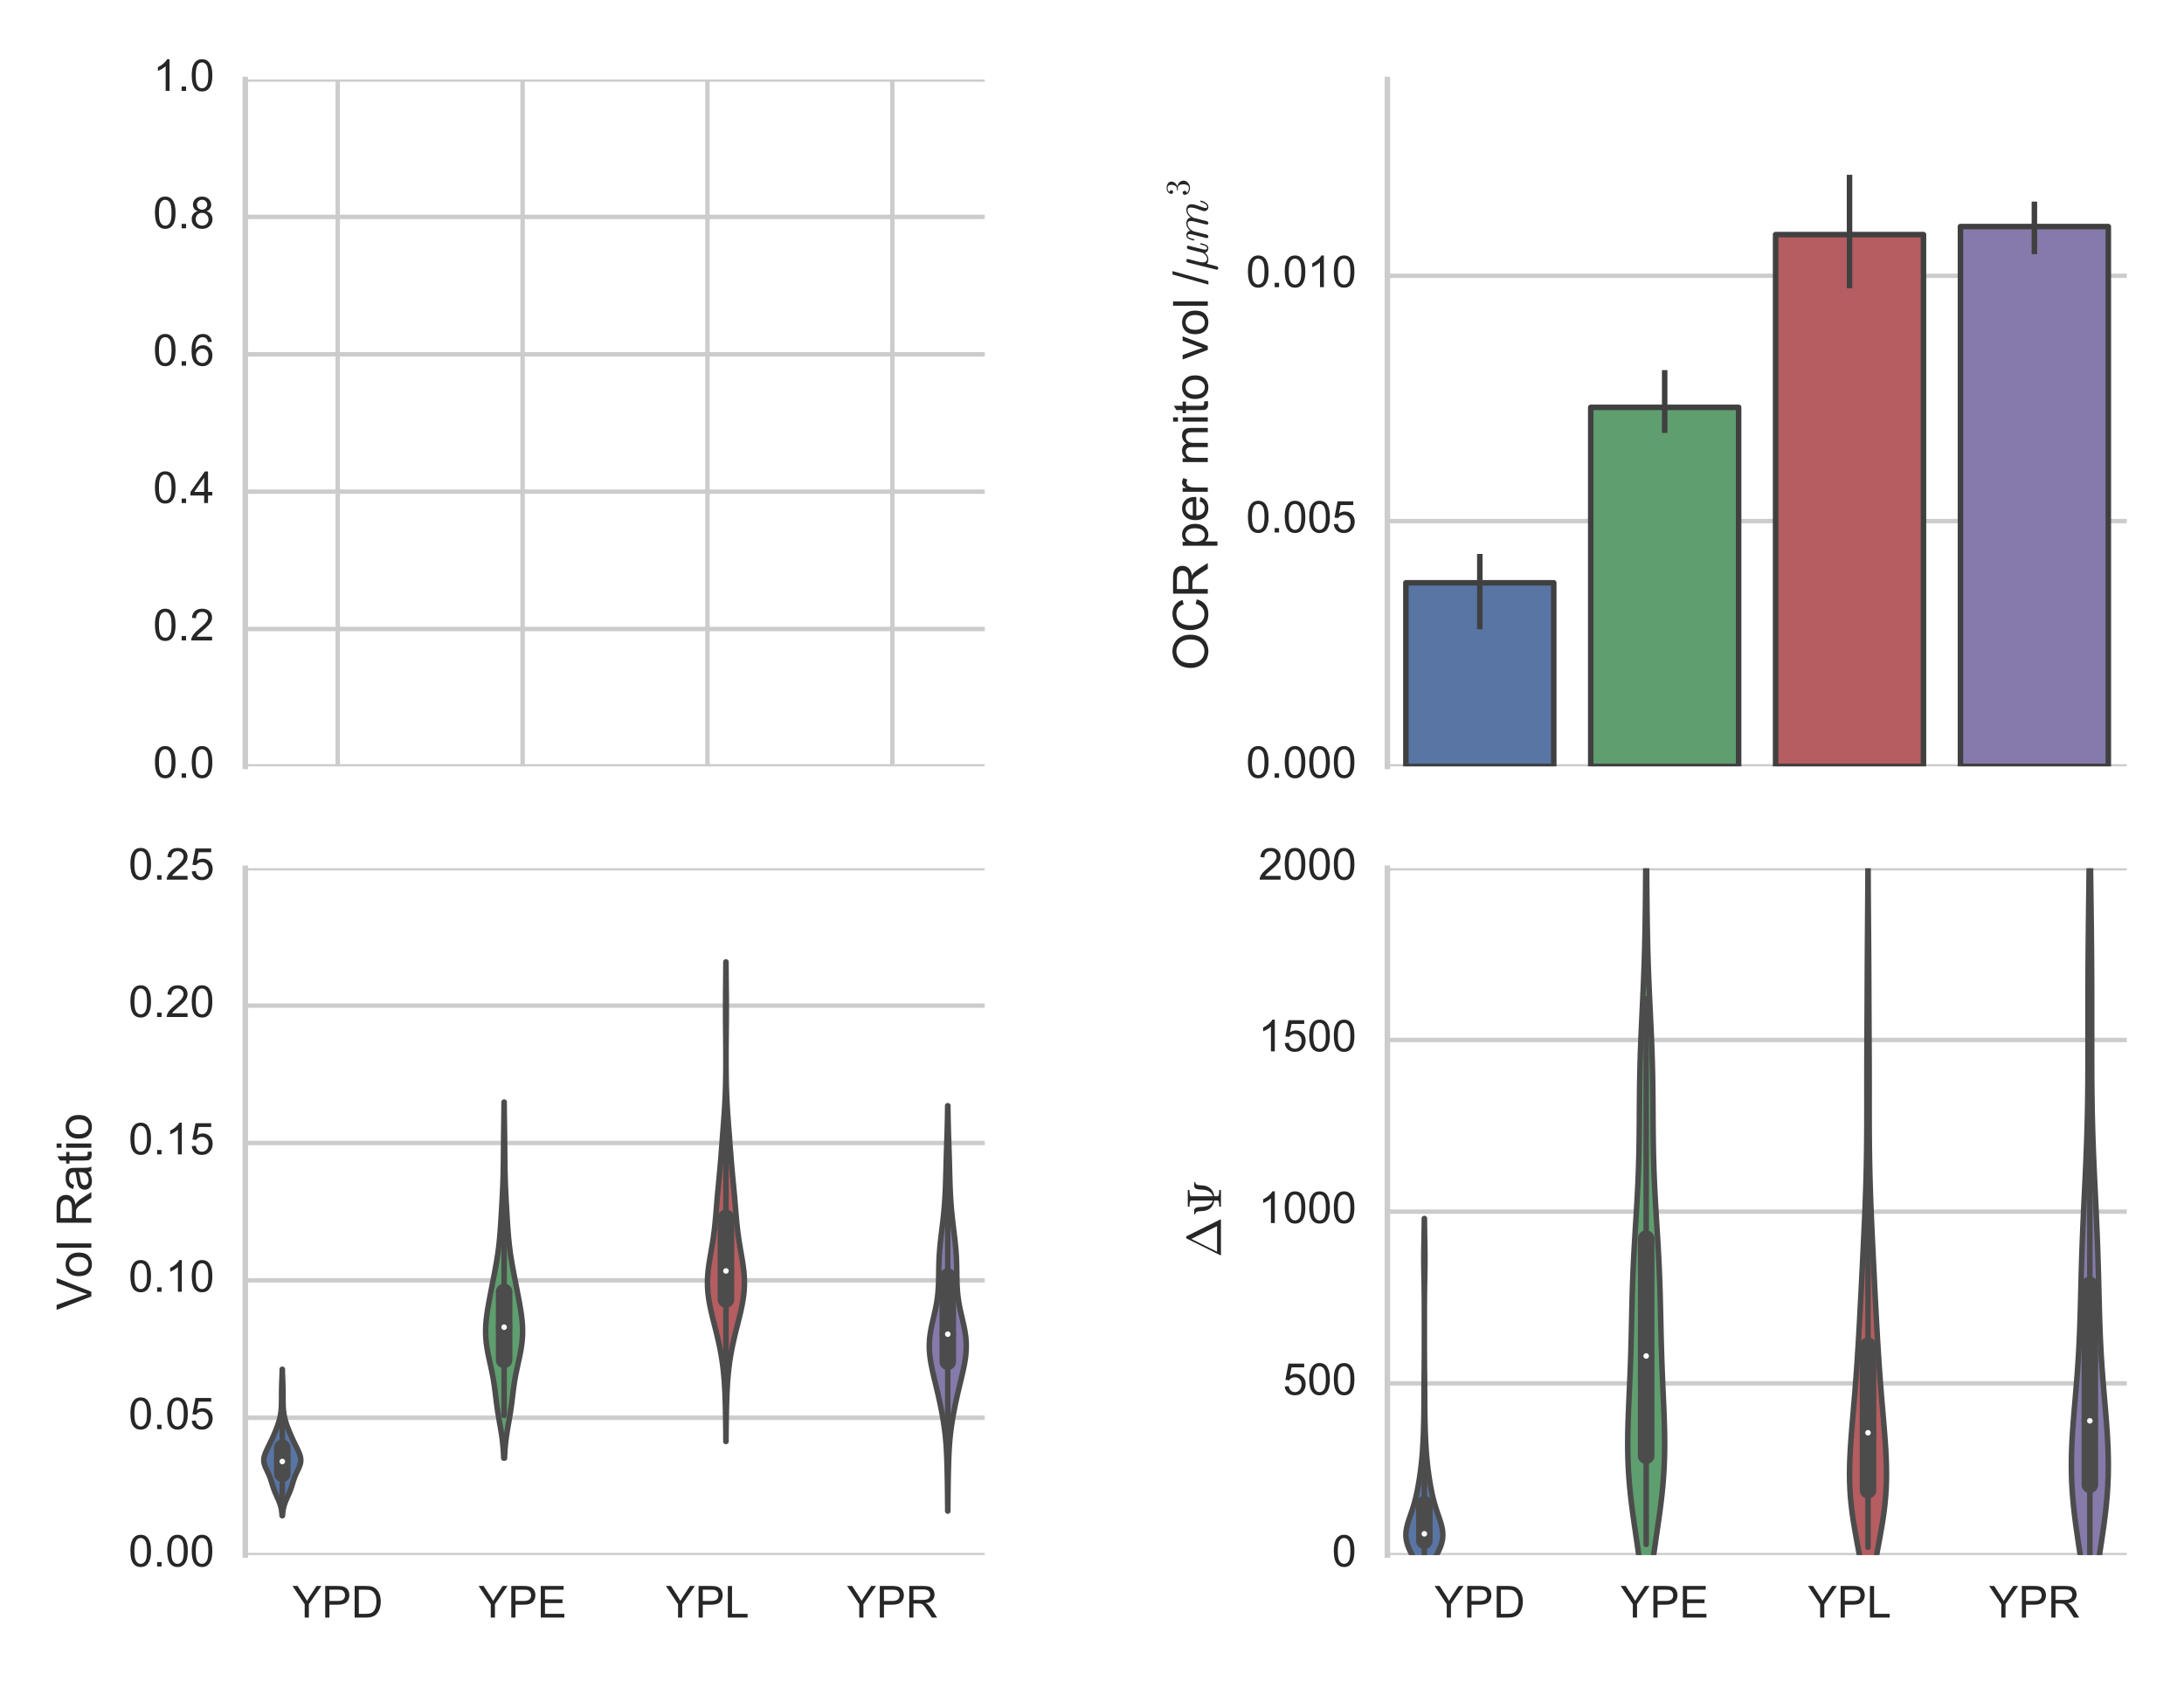 <?xml version="1.0" encoding="utf-8" standalone="no"?>
<!DOCTYPE svg PUBLIC "-//W3C//DTD SVG 1.1//EN"
  "http://www.w3.org/Graphics/SVG/1.1/DTD/svg11.dtd">
<!-- Created with matplotlib (http://matplotlib.org/) -->
<svg height="306pt" version="1.1" viewBox="0 0 396 306" width="396pt" xmlns="http://www.w3.org/2000/svg" xmlns:xlink="http://www.w3.org/1999/xlink">
 <defs>
  <style type="text/css">
*{stroke-linecap:butt;stroke-linejoin:round;stroke-miterlimit:100000;}
  </style>
 </defs>
 <g id="figure_1">
  <g id="patch_1">
   <path d="M 0 306 
L 396 306 
L 396 0 
L 0 0 
z
" style="fill:#ffffff;"/>
  </g>
  <g id="axes_1">
   <g id="patch_2">
    <path d="M 44.48 138.941 
L 178.553 138.941 
L 178.553 14.418 
L 44.48 14.418 
z
" style="fill:#ffffff;"/>
   </g>
   <g id="matplotlib.axis_1">
    <g id="xtick_1">
     <g id="line2d_1">
      <path clip-path="url(#p985ddf668b)" d="M 61.24 138.941 
L 61.24 14.418 
" style="fill:none;stroke:#cccccc;stroke-linecap:round;stroke-width:0.8;"/>
     </g>
     <g id="line2d_2">
      <defs>
       <path d="M 0 0 
L 0 0 
" id="mbb05e522fa" style="stroke:#262626;stroke-width:0.8;"/>
      </defs>
      <g>
       <use style="fill:#262626;stroke:#262626;stroke-width:0.8;" x="61.24" xlink:href="#mbb05e522fa" y="138.941"/>
      </g>
     </g>
    </g>
    <g id="xtick_2">
     <g id="line2d_3">
      <path clip-path="url(#p985ddf668b)" d="M 94.758 138.941 
L 94.758 14.418 
" style="fill:none;stroke:#cccccc;stroke-linecap:round;stroke-width:0.8;"/>
     </g>
     <g id="line2d_4">
      <g>
       <use style="fill:#262626;stroke:#262626;stroke-width:0.8;" x="94.758" xlink:href="#mbb05e522fa" y="138.941"/>
      </g>
     </g>
    </g>
    <g id="xtick_3">
     <g id="line2d_5">
      <path clip-path="url(#p985ddf668b)" d="M 128.276 138.941 
L 128.276 14.418 
" style="fill:none;stroke:#cccccc;stroke-linecap:round;stroke-width:0.8;"/>
     </g>
     <g id="line2d_6">
      <g>
       <use style="fill:#262626;stroke:#262626;stroke-width:0.8;" x="128.276" xlink:href="#mbb05e522fa" y="138.941"/>
      </g>
     </g>
    </g>
    <g id="xtick_4">
     <g id="line2d_7">
      <path clip-path="url(#p985ddf668b)" d="M 161.794 138.941 
L 161.794 14.418 
" style="fill:none;stroke:#cccccc;stroke-linecap:round;stroke-width:0.8;"/>
     </g>
     <g id="line2d_8">
      <g>
       <use style="fill:#262626;stroke:#262626;stroke-width:0.8;" x="161.794" xlink:href="#mbb05e522fa" y="138.941"/>
      </g>
     </g>
    </g>
   </g>
   <g id="matplotlib.axis_2">
    <g id="ytick_1">
     <g id="line2d_9">
      <path clip-path="url(#p985ddf668b)" d="M 44.48 138.941 
L 178.553 138.941 
" style="fill:none;stroke:#cccccc;stroke-linecap:round;stroke-width:0.8;"/>
     </g>
     <g id="line2d_10">
      <g>
       <use style="fill:#262626;stroke:#262626;stroke-width:0.8;" x="44.48" xlink:href="#mbb05e522fa" y="138.941"/>
      </g>
     </g>
     <g id="text_1">
      <!-- 0.0 -->
      <defs>
       <path d="M 4.156 35.297 
Q 4.156 48 6.766 55.734 
Q 9.375 63.484 14.516 67.672 
Q 19.672 71.875 27.484 71.875 
Q 33.25 71.875 37.594 69.547 
Q 41.938 67.234 44.766 62.859 
Q 47.609 58.5 49.219 52.219 
Q 50.828 45.953 50.828 35.297 
Q 50.828 22.703 48.234 14.969 
Q 45.656 7.234 40.5 3 
Q 35.359 -1.219 27.484 -1.219 
Q 17.141 -1.219 11.234 6.203 
Q 4.156 15.141 4.156 35.297 
M 13.188 35.297 
Q 13.188 17.672 17.312 11.828 
Q 21.438 6 27.484 6 
Q 33.547 6 37.672 11.859 
Q 41.797 17.719 41.797 35.297 
Q 41.797 52.984 37.672 58.781 
Q 33.547 64.594 27.391 64.594 
Q 21.344 64.594 17.719 59.469 
Q 13.188 52.938 13.188 35.297 
" id="ArialMT-30"/>
       <path d="M 9.078 0 
L 9.078 10.016 
L 19.094 10.016 
L 19.094 0 
z
" id="ArialMT-2e"/>
      </defs>
      <g style="fill:#262626;" transform="translate(27.761 141.009)scale(0.08 -0.08)">
       <use xlink:href="#ArialMT-30"/>
       <use x="55.615" xlink:href="#ArialMT-2e"/>
       <use x="83.398" xlink:href="#ArialMT-30"/>
      </g>
     </g>
    </g>
    <g id="ytick_2">
     <g id="line2d_11">
      <path clip-path="url(#p985ddf668b)" d="M 44.48 114.036 
L 178.553 114.036 
" style="fill:none;stroke:#cccccc;stroke-linecap:round;stroke-width:0.8;"/>
     </g>
     <g id="line2d_12">
      <g>
       <use style="fill:#262626;stroke:#262626;stroke-width:0.8;" x="44.48" xlink:href="#mbb05e522fa" y="114.036"/>
      </g>
     </g>
     <g id="text_2">
      <!-- 0.2 -->
      <defs>
       <path d="M 50.344 8.453 
L 50.344 0 
L 3.031 0 
Q 2.938 3.172 4.047 6.109 
Q 5.859 10.938 9.828 15.625 
Q 13.812 20.312 21.344 26.469 
Q 33.016 36.031 37.109 41.625 
Q 41.219 47.219 41.219 52.203 
Q 41.219 57.422 37.469 61 
Q 33.734 64.594 27.734 64.594 
Q 21.391 64.594 17.578 60.781 
Q 13.766 56.984 13.719 50.25 
L 4.688 51.172 
Q 5.609 61.281 11.656 66.578 
Q 17.719 71.875 27.938 71.875 
Q 38.234 71.875 44.234 66.156 
Q 50.25 60.453 50.25 52 
Q 50.25 47.703 48.484 43.547 
Q 46.734 39.406 42.656 34.812 
Q 38.578 30.219 29.109 22.219 
Q 21.188 15.578 18.938 13.203 
Q 16.703 10.844 15.234 8.453 
z
" id="ArialMT-32"/>
      </defs>
      <g style="fill:#262626;" transform="translate(27.761 116.105)scale(0.08 -0.08)">
       <use xlink:href="#ArialMT-30"/>
       <use x="55.615" xlink:href="#ArialMT-2e"/>
       <use x="83.398" xlink:href="#ArialMT-32"/>
      </g>
     </g>
    </g>
    <g id="ytick_3">
     <g id="line2d_13">
      <path clip-path="url(#p985ddf668b)" d="M 44.48 89.132 
L 178.553 89.132 
" style="fill:none;stroke:#cccccc;stroke-linecap:round;stroke-width:0.8;"/>
     </g>
     <g id="line2d_14">
      <g>
       <use style="fill:#262626;stroke:#262626;stroke-width:0.8;" x="44.48" xlink:href="#mbb05e522fa" y="89.132"/>
      </g>
     </g>
     <g id="text_3">
      <!-- 0.4 -->
      <defs>
       <path d="M 32.328 0 
L 32.328 17.141 
L 1.266 17.141 
L 1.266 25.203 
L 33.938 71.578 
L 41.109 71.578 
L 41.109 25.203 
L 50.781 25.203 
L 50.781 17.141 
L 41.109 17.141 
L 41.109 0 
z
M 32.328 25.203 
L 32.328 57.469 
L 9.906 25.203 
z
" id="ArialMT-34"/>
      </defs>
      <g style="fill:#262626;" transform="translate(27.761 91.2)scale(0.08 -0.08)">
       <use xlink:href="#ArialMT-30"/>
       <use x="55.615" xlink:href="#ArialMT-2e"/>
       <use x="83.398" xlink:href="#ArialMT-34"/>
      </g>
     </g>
    </g>
    <g id="ytick_4">
     <g id="line2d_15">
      <path clip-path="url(#p985ddf668b)" d="M 44.48 64.227 
L 178.553 64.227 
" style="fill:none;stroke:#cccccc;stroke-linecap:round;stroke-width:0.8;"/>
     </g>
     <g id="line2d_16">
      <g>
       <use style="fill:#262626;stroke:#262626;stroke-width:0.8;" x="44.48" xlink:href="#mbb05e522fa" y="64.227"/>
      </g>
     </g>
     <g id="text_4">
      <!-- 0.6 -->
      <defs>
       <path d="M 49.75 54.047 
L 41.016 53.375 
Q 39.844 58.547 37.703 60.891 
Q 34.125 64.656 28.906 64.656 
Q 24.703 64.656 21.531 62.312 
Q 17.391 59.281 14.984 53.469 
Q 12.594 47.656 12.5 36.922 
Q 15.672 41.75 20.266 44.094 
Q 24.859 46.438 29.891 46.438 
Q 38.672 46.438 44.844 39.969 
Q 51.031 33.5 51.031 23.25 
Q 51.031 16.5 48.125 10.719 
Q 45.219 4.938 40.141 1.859 
Q 35.062 -1.219 28.609 -1.219 
Q 17.625 -1.219 10.688 6.859 
Q 3.766 14.938 3.766 33.5 
Q 3.766 54.25 11.422 63.672 
Q 18.109 71.875 29.438 71.875 
Q 37.891 71.875 43.281 67.141 
Q 48.688 62.406 49.75 54.047 
M 13.875 23.188 
Q 13.875 18.656 15.797 14.5 
Q 17.719 10.359 21.188 8.172 
Q 24.656 6 28.469 6 
Q 34.031 6 38.031 10.484 
Q 42.047 14.984 42.047 22.703 
Q 42.047 30.125 38.078 34.391 
Q 34.125 38.672 28.125 38.672 
Q 22.172 38.672 18.016 34.391 
Q 13.875 30.125 13.875 23.188 
" id="ArialMT-36"/>
      </defs>
      <g style="fill:#262626;" transform="translate(27.761 66.295)scale(0.08 -0.08)">
       <use xlink:href="#ArialMT-30"/>
       <use x="55.615" xlink:href="#ArialMT-2e"/>
       <use x="83.398" xlink:href="#ArialMT-36"/>
      </g>
     </g>
    </g>
    <g id="ytick_5">
     <g id="line2d_17">
      <path clip-path="url(#p985ddf668b)" d="M 44.48 39.323 
L 178.553 39.323 
" style="fill:none;stroke:#cccccc;stroke-linecap:round;stroke-width:0.8;"/>
     </g>
     <g id="line2d_18">
      <g>
       <use style="fill:#262626;stroke:#262626;stroke-width:0.8;" x="44.48" xlink:href="#mbb05e522fa" y="39.323"/>
      </g>
     </g>
     <g id="text_5">
      <!-- 0.8 -->
      <defs>
       <path d="M 17.672 38.812 
Q 12.203 40.828 9.562 44.531 
Q 6.938 48.25 6.938 53.422 
Q 6.938 61.234 12.547 66.547 
Q 18.172 71.875 27.484 71.875 
Q 36.859 71.875 42.578 66.422 
Q 48.297 60.984 48.297 53.172 
Q 48.297 48.188 45.672 44.5 
Q 43.062 40.828 37.75 38.812 
Q 44.344 36.672 47.781 31.875 
Q 51.219 27.094 51.219 20.453 
Q 51.219 11.281 44.719 5.031 
Q 38.234 -1.219 27.641 -1.219 
Q 17.047 -1.219 10.547 5.047 
Q 4.047 11.328 4.047 20.703 
Q 4.047 27.688 7.594 32.391 
Q 11.141 37.109 17.672 38.812 
M 15.922 53.719 
Q 15.922 48.641 19.188 45.406 
Q 22.469 42.188 27.688 42.188 
Q 32.766 42.188 36.016 45.375 
Q 39.266 48.578 39.266 53.219 
Q 39.266 58.062 35.906 61.359 
Q 32.562 64.656 27.594 64.656 
Q 22.562 64.656 19.234 61.422 
Q 15.922 58.203 15.922 53.719 
M 13.094 20.656 
Q 13.094 16.891 14.875 13.375 
Q 16.656 9.859 20.172 7.922 
Q 23.688 6 27.734 6 
Q 34.031 6 38.125 10.047 
Q 42.234 14.109 42.234 20.359 
Q 42.234 26.703 38.016 30.859 
Q 33.797 35.016 27.438 35.016 
Q 21.234 35.016 17.156 30.906 
Q 13.094 26.812 13.094 20.656 
" id="ArialMT-38"/>
      </defs>
      <g style="fill:#262626;" transform="translate(27.761 41.391)scale(0.08 -0.08)">
       <use xlink:href="#ArialMT-30"/>
       <use x="55.615" xlink:href="#ArialMT-2e"/>
       <use x="83.398" xlink:href="#ArialMT-38"/>
      </g>
     </g>
    </g>
    <g id="ytick_6">
     <g id="line2d_19">
      <path clip-path="url(#p985ddf668b)" d="M 44.48 14.418 
L 178.553 14.418 
" style="fill:none;stroke:#cccccc;stroke-linecap:round;stroke-width:0.8;"/>
     </g>
     <g id="line2d_20">
      <g>
       <use style="fill:#262626;stroke:#262626;stroke-width:0.8;" x="44.48" xlink:href="#mbb05e522fa" y="14.418"/>
      </g>
     </g>
     <g id="text_6">
      <!-- 1.0 -->
      <defs>
       <path d="M 37.25 0 
L 28.469 0 
L 28.469 56 
Q 25.297 52.984 20.141 49.953 
Q 14.984 46.922 10.891 45.406 
L 10.891 53.906 
Q 18.266 57.375 23.781 62.297 
Q 29.297 67.234 31.594 71.875 
L 37.25 71.875 
z
" id="ArialMT-31"/>
      </defs>
      <g style="fill:#262626;" transform="translate(27.761 16.486)scale(0.08 -0.08)">
       <use xlink:href="#ArialMT-31"/>
       <use x="55.615" xlink:href="#ArialMT-2e"/>
       <use x="83.398" xlink:href="#ArialMT-30"/>
      </g>
     </g>
    </g>
   </g>
   <g id="patch_3">
    <path d="M 44.48 138.941 
L 44.48 14.418 
" style="fill:none;stroke:#cccccc;stroke-linecap:square;stroke-linejoin:miter;"/>
   </g>
  </g>
  <g id="axes_2">
   <g id="patch_4">
    <path d="M 251.56 138.941 
L 385.632 138.941 
L 385.632 14.418 
L 251.56 14.418 
z
" style="fill:#ffffff;"/>
   </g>
   <g id="matplotlib.axis_3">
    <g id="xtick_5">
     <g id="line2d_21">
      <g>
       <use style="fill:#262626;stroke:#262626;stroke-width:0.8;" x="268.319" xlink:href="#mbb05e522fa" y="138.941"/>
      </g>
     </g>
    </g>
    <g id="xtick_6">
     <g id="line2d_22">
      <g>
       <use style="fill:#262626;stroke:#262626;stroke-width:0.8;" x="301.837" xlink:href="#mbb05e522fa" y="138.941"/>
      </g>
     </g>
    </g>
    <g id="xtick_7">
     <g id="line2d_23">
      <g>
       <use style="fill:#262626;stroke:#262626;stroke-width:0.8;" x="335.355" xlink:href="#mbb05e522fa" y="138.941"/>
      </g>
     </g>
    </g>
    <g id="xtick_8">
     <g id="line2d_24">
      <g>
       <use style="fill:#262626;stroke:#262626;stroke-width:0.8;" x="368.873" xlink:href="#mbb05e522fa" y="138.941"/>
      </g>
     </g>
    </g>
   </g>
   <g id="matplotlib.axis_4">
    <g id="ytick_7">
     <g id="line2d_25">
      <path clip-path="url(#p4cd08168bc)" d="M 251.56 138.941 
L 385.632 138.941 
" style="fill:none;stroke:#cccccc;stroke-linecap:round;stroke-width:0.8;"/>
     </g>
     <g id="line2d_26">
      <g>
       <use style="fill:#262626;stroke:#262626;stroke-width:0.8;" x="251.56" xlink:href="#mbb05e522fa" y="138.941"/>
      </g>
     </g>
     <g id="text_7">
      <!-- 0.000 -->
      <g style="fill:#262626;" transform="translate(225.942 141.009)scale(0.08 -0.08)">
       <use xlink:href="#ArialMT-30"/>
       <use x="55.615" xlink:href="#ArialMT-2e"/>
       <use x="83.398" xlink:href="#ArialMT-30"/>
       <use x="139.014" xlink:href="#ArialMT-30"/>
       <use x="194.629" xlink:href="#ArialMT-30"/>
      </g>
     </g>
    </g>
    <g id="ytick_8">
     <g id="line2d_27">
      <path clip-path="url(#p4cd08168bc)" d="M 251.56 94.469 
L 385.632 94.469 
" style="fill:none;stroke:#cccccc;stroke-linecap:round;stroke-width:0.8;"/>
     </g>
     <g id="line2d_28">
      <g>
       <use style="fill:#262626;stroke:#262626;stroke-width:0.8;" x="251.56" xlink:href="#mbb05e522fa" y="94.469"/>
      </g>
     </g>
     <g id="text_8">
      <!-- 0.005 -->
      <defs>
       <path d="M 4.156 18.75 
L 13.375 19.531 
Q 14.406 12.797 18.141 9.391 
Q 21.875 6 27.156 6 
Q 33.5 6 37.891 10.781 
Q 42.281 15.578 42.281 23.484 
Q 42.281 31 38.062 35.344 
Q 33.844 39.703 27 39.703 
Q 22.75 39.703 19.328 37.766 
Q 15.922 35.844 13.969 32.766 
L 5.719 33.844 
L 12.641 70.609 
L 48.25 70.609 
L 48.25 62.203 
L 19.672 62.203 
L 15.828 42.969 
Q 22.266 47.469 29.344 47.469 
Q 38.719 47.469 45.156 40.969 
Q 51.609 34.469 51.609 24.266 
Q 51.609 14.547 45.953 7.469 
Q 39.062 -1.219 27.156 -1.219 
Q 17.391 -1.219 11.203 4.25 
Q 5.031 9.719 4.156 18.75 
" id="ArialMT-35"/>
      </defs>
      <g style="fill:#262626;" transform="translate(225.942 96.537)scale(0.08 -0.08)">
       <use xlink:href="#ArialMT-30"/>
       <use x="55.615" xlink:href="#ArialMT-2e"/>
       <use x="83.398" xlink:href="#ArialMT-30"/>
       <use x="139.014" xlink:href="#ArialMT-30"/>
       <use x="194.629" xlink:href="#ArialMT-35"/>
      </g>
     </g>
    </g>
    <g id="ytick_9">
     <g id="line2d_29">
      <path clip-path="url(#p4cd08168bc)" d="M 251.56 49.996 
L 385.632 49.996 
" style="fill:none;stroke:#cccccc;stroke-linecap:round;stroke-width:0.8;"/>
     </g>
     <g id="line2d_30">
      <g>
       <use style="fill:#262626;stroke:#262626;stroke-width:0.8;" x="251.56" xlink:href="#mbb05e522fa" y="49.996"/>
      </g>
     </g>
     <g id="text_9">
      <!-- 0.010 -->
      <g style="fill:#262626;" transform="translate(225.942 52.064)scale(0.08 -0.08)">
       <use xlink:href="#ArialMT-30"/>
       <use x="55.615" xlink:href="#ArialMT-2e"/>
       <use x="83.398" xlink:href="#ArialMT-30"/>
       <use x="139.014" xlink:href="#ArialMT-31"/>
       <use x="194.629" xlink:href="#ArialMT-30"/>
      </g>
     </g>
    </g>
    <g id="text_10">
     <!-- OCR per mito vol /$\mu m^{3}$ -->
     <defs>
      <path d="M 9.516 7.719 
Q 11.859 4.297 15.812 2.641 
Q 19.781 0.984 24.312 0.984 
Q 30.125 0.984 32.562 5.938 
Q 35.016 10.891 35.016 17.188 
Q 35.016 20.016 34.5 22.844 
Q 33.984 25.688 32.766 28.125 
Q 31.547 30.562 29.422 32.031 
Q 27.297 33.5 24.219 33.5 
L 17.578 33.5 
Q 16.703 33.5 16.703 34.422 
L 16.703 35.297 
Q 16.703 36.078 17.578 36.078 
L 23.094 36.531 
Q 26.609 36.531 28.922 39.156 
Q 31.25 41.797 32.328 45.578 
Q 33.406 49.359 33.406 52.781 
Q 33.406 57.562 31.156 60.641 
Q 28.906 63.719 24.312 63.719 
Q 20.516 63.719 17.047 62.281 
Q 13.578 60.844 11.531 57.906 
Q 11.719 57.953 11.859 57.984 
Q 12.016 58.016 12.203 58.016 
Q 14.453 58.016 15.969 56.453 
Q 17.484 54.891 17.484 52.688 
Q 17.484 50.531 15.969 48.969 
Q 14.453 47.406 12.203 47.406 
Q 10.016 47.406 8.453 48.969 
Q 6.891 50.531 6.891 52.688 
Q 6.891 56.984 9.469 60.156 
Q 12.062 63.328 16.141 64.969 
Q 20.219 66.609 24.312 66.609 
Q 27.344 66.609 30.703 65.703 
Q 34.078 64.797 36.812 63.109 
Q 39.547 61.422 41.281 58.781 
Q 43.016 56.156 43.016 52.781 
Q 43.016 48.578 41.141 45.016 
Q 39.266 41.453 35.984 38.859 
Q 32.719 36.281 28.812 35.016 
Q 33.156 34.188 37.062 31.734 
Q 40.969 29.297 43.328 25.484 
Q 45.703 21.688 45.703 17.281 
Q 45.703 11.766 42.672 7.297 
Q 39.656 2.828 34.719 0.312 
Q 29.781 -2.203 24.312 -2.203 
Q 19.625 -2.203 14.906 -0.406 
Q 10.203 1.375 7.203 4.938 
Q 4.203 8.5 4.203 13.484 
Q 4.203 15.969 5.859 17.625 
Q 7.516 19.281 10.016 19.281 
Q 11.625 19.281 12.969 18.531 
Q 14.312 17.781 15.062 16.406 
Q 15.828 15.047 15.828 13.484 
Q 15.828 11.031 14.109 9.375 
Q 12.406 7.719 10.016 7.719 
z
" id="Cmr10-33"/>
      <path d="M 21 0 
L 1.266 51.859 
L 10.547 51.859 
L 21.688 20.797 
Q 23.484 15.766 25 10.359 
Q 26.172 14.453 28.266 20.219 
L 39.797 51.859 
L 48.828 51.859 
L 29.203 0 
z
" id="ArialMT-76"/>
      <path d="M 42.094 16.703 
L 51.172 15.578 
Q 49.031 7.625 43.219 3.219 
Q 37.406 -1.172 28.375 -1.172 
Q 17 -1.172 10.328 5.828 
Q 3.656 12.844 3.656 25.484 
Q 3.656 38.578 10.391 45.797 
Q 17.141 53.031 27.875 53.031 
Q 38.281 53.031 44.875 45.953 
Q 51.469 38.875 51.469 26.031 
Q 51.469 25.25 51.422 23.688 
L 12.75 23.688 
Q 13.234 15.141 17.578 10.594 
Q 21.922 6.062 28.422 6.062 
Q 33.25 6.062 36.672 8.594 
Q 40.094 11.141 42.094 16.703 
M 13.234 30.906 
L 42.188 30.906 
Q 41.609 37.453 38.875 40.719 
Q 34.672 45.797 27.984 45.797 
Q 21.922 45.797 17.797 41.75 
Q 13.672 37.703 13.234 30.906 
" id="ArialMT-65"/>
      <path d="M 7.859 0 
L 7.859 71.578 
L 39.594 71.578 
Q 49.172 71.578 54.141 69.641 
Q 59.125 67.719 62.109 62.828 
Q 65.094 57.953 65.094 52.047 
Q 65.094 44.438 60.156 39.203 
Q 55.219 33.984 44.922 32.562 
Q 48.688 30.766 50.641 29 
Q 54.781 25.203 58.5 19.484 
L 70.953 0 
L 59.031 0 
L 49.562 14.891 
Q 45.406 21.344 42.719 24.75 
Q 40.047 28.172 37.922 29.531 
Q 35.797 30.906 33.594 31.453 
Q 31.984 31.781 28.328 31.781 
L 17.328 31.781 
L 17.328 0 
z
M 17.328 39.984 
L 37.703 39.984 
Q 44.188 39.984 47.844 41.328 
Q 51.516 42.672 53.422 45.625 
Q 55.328 48.578 55.328 52.047 
Q 55.328 57.125 51.641 60.391 
Q 47.953 63.672 39.984 63.672 
L 17.328 63.672 
z
" id="ArialMT-52"/>
      <path d="M 0 -1.219 
L 20.75 72.797 
L 27.781 72.797 
L 7.078 -1.219 
z
" id="ArialMT-2f"/>
      <path d="M 58.797 25.094 
L 68.266 22.703 
Q 65.281 11.031 57.547 4.906 
Q 49.812 -1.219 38.625 -1.219 
Q 27.047 -1.219 19.797 3.484 
Q 12.547 8.203 8.766 17.141 
Q 4.984 26.078 4.984 36.328 
Q 4.984 47.516 9.25 55.828 
Q 13.531 64.156 21.406 68.469 
Q 29.297 72.797 38.766 72.797 
Q 49.516 72.797 56.828 67.328 
Q 64.156 61.859 67.047 51.953 
L 57.719 49.75 
Q 55.219 57.562 50.484 61.125 
Q 45.75 64.703 38.578 64.703 
Q 30.328 64.703 24.781 60.734 
Q 19.234 56.781 16.984 50.109 
Q 14.75 43.453 14.75 36.375 
Q 14.75 27.25 17.406 20.438 
Q 20.062 13.625 25.672 10.25 
Q 31.297 6.891 37.844 6.891 
Q 45.797 6.891 51.312 11.469 
Q 56.844 16.062 58.797 25.094 
" id="ArialMT-43"/>
      <path d="M 7.719 1.703 
Q 7.719 2.297 7.812 2.594 
L 15.281 32.422 
Q 16.016 35.203 16.016 37.312 
Q 16.016 41.609 13.094 41.609 
Q 9.969 41.609 8.453 37.859 
Q 6.938 34.125 5.516 28.422 
Q 5.516 28.125 5.219 27.953 
Q 4.938 27.781 4.688 27.781 
L 3.516 27.781 
Q 3.172 27.781 2.922 28.141 
Q 2.688 28.516 2.688 28.812 
Q 3.766 33.156 4.766 36.172 
Q 5.766 39.203 7.891 41.688 
Q 10.016 44.188 13.188 44.188 
Q 16.938 44.188 19.812 41.812 
Q 22.703 39.453 22.703 35.797 
Q 25.688 39.703 29.688 41.938 
Q 33.688 44.188 38.188 44.188 
Q 42.922 44.188 46.359 41.766 
Q 49.812 39.359 49.812 34.906 
Q 52.875 39.266 57 41.719 
Q 61.141 44.188 66.016 44.188 
Q 71.188 44.188 74.328 41.375 
Q 77.484 38.578 77.484 33.406 
Q 77.484 29.297 75.656 23.484 
Q 73.828 17.672 71.094 10.5 
Q 69.672 7.031 69.672 4.5 
Q 69.672 1.516 72.016 1.516 
Q 75.922 1.516 78.516 5.703 
Q 81.109 9.906 82.172 14.703 
Q 82.469 15.281 83.016 15.281 
L 84.188 15.281 
Q 84.578 15.281 84.844 15.016 
Q 85.109 14.75 85.109 14.406 
Q 85.109 14.312 85.016 14.109 
Q 83.641 8.453 80.25 3.656 
Q 76.859 -1.125 71.781 -1.125 
Q 68.266 -1.125 65.766 1.297 
Q 63.281 3.719 63.281 7.172 
Q 63.281 8.938 64.109 11.078 
Q 66.938 18.609 68.812 24.516 
Q 70.703 30.422 70.703 34.906 
Q 70.703 37.703 69.578 39.656 
Q 68.453 41.609 65.828 41.609 
Q 60.359 41.609 56.344 38.25 
Q 52.344 34.906 49.422 29.391 
Q 49.219 28.422 49.125 27.875 
L 42.672 2.203 
Q 42.328 0.828 41.125 -0.141 
Q 39.938 -1.125 38.484 -1.125 
Q 37.312 -1.125 36.406 -0.344 
Q 35.5 0.438 35.5 1.703 
Q 35.5 2.297 35.594 2.594 
L 42 28.078 
Q 43.016 32.172 43.016 34.906 
Q 43.016 37.703 41.859 39.656 
Q 40.719 41.609 37.984 41.609 
Q 34.328 41.609 31.25 39.984 
Q 28.172 38.375 25.875 35.719 
Q 23.578 33.062 21.688 29.391 
L 14.891 2.203 
Q 14.547 0.828 13.344 -0.141 
Q 12.156 -1.125 10.688 -1.125 
Q 9.469 -1.125 8.594 -0.344 
Q 7.719 0.438 7.719 1.703 
" id="Cmmi10-6d"/>
      <path d="M 6.594 -19.875 
L 6.594 51.859 
L 14.594 51.859 
L 14.594 45.125 
Q 17.438 49.078 21 51.047 
Q 24.562 53.031 29.641 53.031 
Q 36.281 53.031 41.359 49.609 
Q 46.438 46.188 49.016 39.953 
Q 51.609 33.734 51.609 26.312 
Q 51.609 18.359 48.75 11.984 
Q 45.906 5.609 40.453 2.219 
Q 35.016 -1.172 29 -1.172 
Q 24.609 -1.172 21.109 0.688 
Q 17.625 2.547 15.375 5.375 
L 15.375 -19.875 
z
M 14.547 25.641 
Q 14.547 15.625 18.594 10.844 
Q 22.656 6.062 28.422 6.062 
Q 34.281 6.062 38.453 11.016 
Q 42.625 15.969 42.625 26.375 
Q 42.625 36.281 38.547 41.203 
Q 34.469 46.141 28.812 46.141 
Q 23.188 46.141 18.859 40.891 
Q 14.547 35.641 14.547 25.641 
" id="ArialMT-70"/>
      <path d="M 6.5 0 
L 6.5 51.859 
L 14.406 51.859 
L 14.406 44 
Q 17.438 49.516 20 51.266 
Q 22.562 53.031 25.641 53.031 
Q 30.078 53.031 34.672 50.203 
L 31.641 42.047 
Q 28.422 43.953 25.203 43.953 
Q 22.312 43.953 20.016 42.219 
Q 17.719 40.484 16.75 37.406 
Q 15.281 32.719 15.281 27.156 
L 15.281 0 
z
" id="ArialMT-72"/>
      <path d="M 6.391 0 
L 6.391 71.578 
L 15.188 71.578 
L 15.188 0 
z
" id="ArialMT-6c"/>
      <path d="M 25.781 7.859 
L 27.047 0.094 
Q 23.344 -0.688 20.406 -0.688 
Q 15.625 -0.688 12.984 0.828 
Q 10.359 2.344 9.281 4.812 
Q 8.203 7.281 8.203 15.188 
L 8.203 45.016 
L 1.766 45.016 
L 1.766 51.859 
L 8.203 51.859 
L 8.203 64.703 
L 16.938 69.969 
L 16.938 51.859 
L 25.781 51.859 
L 25.781 45.016 
L 16.938 45.016 
L 16.938 14.703 
Q 16.938 10.938 17.406 9.859 
Q 17.875 8.797 18.922 8.156 
Q 19.969 7.516 21.922 7.516 
Q 23.391 7.516 25.781 7.859 
" id="ArialMT-74"/>
      <path d="M 2.781 -18.797 
Q 2.781 -18.219 2.875 -18.016 
L 17.578 41.016 
Q 18.016 42.438 19.156 43.312 
Q 20.312 44.188 21.781 44.188 
Q 23.047 44.188 23.922 43.422 
Q 24.812 42.672 24.812 41.406 
Q 24.812 41.109 24.781 40.938 
Q 24.75 40.766 24.703 40.578 
L 18.797 17.188 
Q 17.828 13.031 17.828 10.016 
Q 17.828 6.297 19.578 3.906 
Q 21.344 1.516 24.906 1.516 
Q 32.172 1.516 37.703 10.594 
Q 37.75 10.688 37.766 10.734 
Q 37.797 10.797 37.797 10.891 
L 45.016 39.891 
Q 45.359 41.219 46.578 42.156 
Q 47.797 43.109 49.219 43.109 
Q 50.391 43.109 51.297 42.328 
Q 52.203 41.547 52.203 40.281 
Q 52.203 39.703 52.094 39.5 
L 44.922 10.688 
Q 44.188 7.859 44.188 5.812 
Q 44.188 1.516 47.125 1.516 
Q 50.25 1.516 51.828 5.375 
Q 53.422 9.234 54.594 14.703 
Q 54.781 15.281 55.422 15.281 
L 56.594 15.281 
Q 56.984 15.281 57.25 14.969 
Q 57.516 14.656 57.516 14.312 
Q 55.766 7.328 53.688 3.094 
Q 51.609 -1.125 46.922 -1.125 
Q 43.609 -1.125 41.047 0.781 
Q 38.484 2.688 37.703 5.906 
Q 35.203 2.781 31.859 0.828 
Q 28.516 -1.125 24.812 -1.125 
Q 18.562 -1.125 14.984 1.812 
L 9.906 -18.406 
Q 9.625 -19.828 8.453 -20.703 
Q 7.281 -21.578 5.812 -21.578 
Q 4.594 -21.578 3.688 -20.812 
Q 2.781 -20.062 2.781 -18.797 
" id="Cmmi10-b9"/>
      <path d="M 3.328 25.922 
Q 3.328 40.328 11.328 47.266 
Q 18.016 53.031 27.641 53.031 
Q 38.328 53.031 45.109 46.016 
Q 51.906 39.016 51.906 26.656 
Q 51.906 16.656 48.906 10.906 
Q 45.906 5.172 40.156 2 
Q 34.422 -1.172 27.641 -1.172 
Q 16.75 -1.172 10.031 5.812 
Q 3.328 12.797 3.328 25.922 
M 12.359 25.922 
Q 12.359 15.969 16.703 11.016 
Q 21.047 6.062 27.641 6.062 
Q 34.188 6.062 38.531 11.031 
Q 42.875 16.016 42.875 26.219 
Q 42.875 35.844 38.5 40.797 
Q 34.125 45.75 27.641 45.75 
Q 21.047 45.75 16.703 40.812 
Q 12.359 35.891 12.359 25.922 
" id="ArialMT-6f"/>
      <path d="M 6.594 0 
L 6.594 51.859 
L 14.453 51.859 
L 14.453 44.578 
Q 16.891 48.391 20.938 50.703 
Q 25 53.031 30.172 53.031 
Q 35.938 53.031 39.625 50.641 
Q 43.312 48.25 44.828 43.953 
Q 50.984 53.031 60.844 53.031 
Q 68.562 53.031 72.703 48.75 
Q 76.859 44.484 76.859 35.594 
L 76.859 0 
L 68.109 0 
L 68.109 32.672 
Q 68.109 37.938 67.25 40.25 
Q 66.406 42.578 64.156 43.984 
Q 61.922 45.406 58.891 45.406 
Q 53.422 45.406 49.797 41.766 
Q 46.188 38.141 46.188 30.125 
L 46.188 0 
L 37.406 0 
L 37.406 33.688 
Q 37.406 39.547 35.25 42.469 
Q 33.109 45.406 28.219 45.406 
Q 24.516 45.406 21.359 43.453 
Q 18.219 41.5 16.797 37.734 
Q 15.375 33.984 15.375 26.906 
L 15.375 0 
z
" id="ArialMT-6d"/>
      <path d="M 4.828 34.859 
Q 4.828 52.688 14.391 62.766 
Q 23.969 72.859 39.109 72.859 
Q 49.031 72.859 56.984 68.109 
Q 64.938 63.375 69.109 54.906 
Q 73.297 46.438 73.297 35.688 
Q 73.297 24.812 68.891 16.219 
Q 64.5 7.625 56.438 3.203 
Q 48.391 -1.219 39.062 -1.219 
Q 28.953 -1.219 20.984 3.656 
Q 13.031 8.547 8.922 16.984 
Q 4.828 25.438 4.828 34.859 
M 14.594 34.719 
Q 14.594 21.781 21.547 14.328 
Q 28.516 6.891 39.016 6.891 
Q 49.703 6.891 56.609 14.406 
Q 63.531 21.922 63.531 35.75 
Q 63.531 44.484 60.578 51 
Q 57.625 57.516 51.922 61.109 
Q 46.234 64.703 39.156 64.703 
Q 29.109 64.703 21.844 57.781 
Q 14.594 50.875 14.594 34.719 
" id="ArialMT-4f"/>
      <path d="M 6.641 61.469 
L 6.641 71.578 
L 15.438 71.578 
L 15.438 61.469 
z
M 6.641 0 
L 6.641 51.859 
L 15.438 51.859 
L 15.438 0 
z
" id="ArialMT-69"/>
      <path id="ArialMT-20"/>
     </defs>
     <g style="fill:#262626;" transform="translate(219.006 121.516)rotate(-90.0)scale(0.088 -0.088)">
      <use transform="translate(0.0 0.109)" xlink:href="#ArialMT-4f"/>
      <use transform="translate(77.783 0.109)" xlink:href="#ArialMT-43"/>
      <use transform="translate(150.0 0.109)" xlink:href="#ArialMT-52"/>
      <use transform="translate(222.217 0.109)" xlink:href="#ArialMT-20"/>
      <use transform="translate(250.0 0.109)" xlink:href="#ArialMT-70"/>
      <use transform="translate(305.615 0.109)" xlink:href="#ArialMT-65"/>
      <use transform="translate(361.23 0.109)" xlink:href="#ArialMT-72"/>
      <use transform="translate(394.531 0.109)" xlink:href="#ArialMT-20"/>
      <use transform="translate(422.314 0.109)" xlink:href="#ArialMT-6d"/>
      <use transform="translate(505.615 0.109)" xlink:href="#ArialMT-69"/>
      <use transform="translate(527.832 0.109)" xlink:href="#ArialMT-74"/>
      <use transform="translate(555.615 0.109)" xlink:href="#ArialMT-6f"/>
      <use transform="translate(611.23 0.109)" xlink:href="#ArialMT-20"/>
      <use transform="translate(639.014 0.109)" xlink:href="#ArialMT-76"/>
      <use transform="translate(689.014 0.109)" xlink:href="#ArialMT-6f"/>
      <use transform="translate(744.629 0.109)" xlink:href="#ArialMT-6c"/>
      <use transform="translate(766.846 0.109)" xlink:href="#ArialMT-20"/>
      <use transform="translate(794.629 0.109)" xlink:href="#ArialMT-2f"/>
      <use transform="translate(822.412 0.109)" xlink:href="#Cmmi10-b9"/>
      <use transform="translate(882.617 0.109)" xlink:href="#Cmmi10-6d"/>
      <use transform="translate(976.713 38.373)scale(0.7)" xlink:href="#Cmr10-33"/>
     </g>
    </g>
   </g>
   <g id="patch_5">
    <path clip-path="url(#p4cd08168bc)" d="M 254.912 138.941 
L 281.726 138.941 
L 281.726 105.657 
L 254.912 105.657 
z
" style="fill:#5875a4;stroke:#404040;stroke-linejoin:miter;"/>
   </g>
   <g id="patch_6">
    <path clip-path="url(#p4cd08168bc)" d="M 288.43 138.941 
L 315.244 138.941 
L 315.244 73.852 
L 288.43 73.852 
z
" style="fill:#5f9e6e;stroke:#404040;stroke-linejoin:miter;"/>
   </g>
   <g id="patch_7">
    <path clip-path="url(#p4cd08168bc)" d="M 321.948 138.941 
L 348.762 138.941 
L 348.762 42.528 
L 321.948 42.528 
z
" style="fill:#b55d60;stroke:#404040;stroke-linejoin:miter;"/>
   </g>
   <g id="patch_8">
    <path clip-path="url(#p4cd08168bc)" d="M 355.466 138.941 
L 382.28 138.941 
L 382.28 41.074 
L 355.466 41.074 
z
" style="fill:#857aaa;stroke:#404040;stroke-linejoin:miter;"/>
   </g>
   <g id="LineCollection_1">
    <path clip-path="url(#p4cd08168bc)" d="M 268.319 114.082 
L 268.319 100.428 
" style="fill:none;stroke:#404040;"/>
    <path clip-path="url(#p4cd08168bc)" d="M 301.837 78.48 
L 301.837 67.097 
" style="fill:none;stroke:#404040;"/>
    <path clip-path="url(#p4cd08168bc)" d="M 335.355 52.266 
L 335.355 31.687 
" style="fill:none;stroke:#404040;"/>
    <path clip-path="url(#p4cd08168bc)" d="M 368.873 46.073 
L 368.873 36.55 
" style="fill:none;stroke:#404040;"/>
   </g>
   <g id="line2d_31">
    <defs>
     <path d="M 3 0 
L -3 -0 
" id="m7301fe8262"/>
    </defs>
    <g clip-path="url(#p4cd08168bc)">
     <use style="fill:#404040;" x="268.319" xlink:href="#m7301fe8262" y="114.082"/>
     <use style="fill:#404040;" x="301.837" xlink:href="#m7301fe8262" y="78.48"/>
     <use style="fill:#404040;" x="335.355" xlink:href="#m7301fe8262" y="52.266"/>
     <use style="fill:#404040;" x="368.873" xlink:href="#m7301fe8262" y="46.073"/>
    </g>
   </g>
   <g id="line2d_32">
    <g clip-path="url(#p4cd08168bc)">
     <use style="fill:#404040;" x="268.319" xlink:href="#m7301fe8262" y="100.428"/>
     <use style="fill:#404040;" x="301.837" xlink:href="#m7301fe8262" y="67.097"/>
     <use style="fill:#404040;" x="335.355" xlink:href="#m7301fe8262" y="31.687"/>
     <use style="fill:#404040;" x="368.873" xlink:href="#m7301fe8262" y="36.55"/>
    </g>
   </g>
   <g id="patch_9">
    <path d="M 251.56 138.941 
L 251.56 14.418 
" style="fill:none;stroke:#cccccc;stroke-linecap:square;stroke-linejoin:miter;"/>
   </g>
  </g>
  <g id="axes_3">
   <g id="patch_10">
    <path d="M 44.48 281.932 
L 178.553 281.932 
L 178.553 157.409 
L 44.48 157.409 
z
" style="fill:#ffffff;"/>
   </g>
   <g id="matplotlib.axis_5">
    <g id="xtick_9">
     <g id="line2d_33">
      <g>
       <use style="fill:#262626;stroke:#262626;stroke-width:0.8;" x="61.24" xlink:href="#mbb05e522fa" y="281.932"/>
      </g>
     </g>
     <g id="text_11">
      <!-- YPD -->
      <defs>
       <path d="M 7.719 0 
L 7.719 71.578 
L 34.719 71.578 
Q 41.844 71.578 45.609 70.906 
Q 50.875 70.016 54.438 67.547 
Q 58.016 65.094 60.188 60.641 
Q 62.359 56.203 62.359 50.875 
Q 62.359 41.75 56.547 35.422 
Q 50.734 29.109 35.547 29.109 
L 17.188 29.109 
L 17.188 0 
z
M 17.188 37.547 
L 35.688 37.547 
Q 44.875 37.547 48.734 40.969 
Q 52.594 44.391 52.594 50.594 
Q 52.594 55.078 50.312 58.266 
Q 48.047 61.469 44.344 62.5 
Q 41.938 63.141 35.5 63.141 
L 17.188 63.141 
z
" id="ArialMT-50"/>
       <path d="M 27.875 0 
L 27.875 30.328 
L 0.297 71.578 
L 11.812 71.578 
L 25.922 50 
Q 29.828 43.953 33.203 37.891 
Q 36.422 43.5 41.016 50.531 
L 54.891 71.578 
L 65.922 71.578 
L 37.359 30.328 
L 37.359 0 
z
" id="ArialMT-59"/>
       <path d="M 7.719 0 
L 7.719 71.578 
L 32.375 71.578 
Q 40.719 71.578 45.125 70.562 
Q 51.266 69.141 55.609 65.438 
Q 61.281 60.641 64.078 53.188 
Q 66.891 45.75 66.891 36.188 
Q 66.891 28.031 64.984 21.734 
Q 63.094 15.438 60.109 11.297 
Q 57.125 7.172 53.578 4.797 
Q 50.047 2.438 45.047 1.219 
Q 40.047 0 33.547 0 
z
M 17.188 8.453 
L 32.469 8.453 
Q 39.547 8.453 43.578 9.766 
Q 47.609 11.078 50 13.484 
Q 53.375 16.844 55.25 22.531 
Q 57.125 28.219 57.125 36.328 
Q 57.125 47.562 53.438 53.594 
Q 49.75 59.625 44.484 61.672 
Q 40.672 63.141 32.234 63.141 
L 17.188 63.141 
z
" id="ArialMT-44"/>
      </defs>
      <g style="fill:#262626;" transform="translate(53.015 293.258)scale(0.08 -0.08)">
       <use xlink:href="#ArialMT-59"/>
       <use x="66.699" xlink:href="#ArialMT-50"/>
       <use x="133.398" xlink:href="#ArialMT-44"/>
      </g>
     </g>
    </g>
    <g id="xtick_10">
     <g id="line2d_34">
      <g>
       <use style="fill:#262626;stroke:#262626;stroke-width:0.8;" x="94.758" xlink:href="#mbb05e522fa" y="281.932"/>
      </g>
     </g>
     <g id="text_12">
      <!-- YPE -->
      <defs>
       <path d="M 7.906 0 
L 7.906 71.578 
L 59.672 71.578 
L 59.672 63.141 
L 17.391 63.141 
L 17.391 41.219 
L 56.984 41.219 
L 56.984 32.812 
L 17.391 32.812 
L 17.391 8.453 
L 61.328 8.453 
L 61.328 0 
z
" id="ArialMT-45"/>
      </defs>
      <g style="fill:#262626;" transform="translate(86.753 293.258)scale(0.08 -0.08)">
       <use xlink:href="#ArialMT-59"/>
       <use x="66.699" xlink:href="#ArialMT-50"/>
       <use x="133.398" xlink:href="#ArialMT-45"/>
      </g>
     </g>
    </g>
    <g id="xtick_11">
     <g id="line2d_35">
      <g>
       <use style="fill:#262626;stroke:#262626;stroke-width:0.8;" x="128.276" xlink:href="#mbb05e522fa" y="281.932"/>
      </g>
     </g>
     <g id="text_13">
      <!-- YPL -->
      <defs>
       <path d="M 7.328 0 
L 7.328 71.578 
L 16.797 71.578 
L 16.797 8.453 
L 52.047 8.453 
L 52.047 0 
z
" id="ArialMT-4c"/>
      </defs>
      <g style="fill:#262626;" transform="translate(120.715 293.258)scale(0.08 -0.08)">
       <use xlink:href="#ArialMT-59"/>
       <use x="66.699" xlink:href="#ArialMT-50"/>
       <use x="133.398" xlink:href="#ArialMT-4c"/>
      </g>
     </g>
    </g>
    <g id="xtick_12">
     <g id="line2d_36">
      <g>
       <use style="fill:#262626;stroke:#262626;stroke-width:0.8;" x="161.794" xlink:href="#mbb05e522fa" y="281.932"/>
      </g>
     </g>
     <g id="text_14">
      <!-- YPR -->
      <g style="fill:#262626;" transform="translate(153.569 293.258)scale(0.08 -0.08)">
       <use xlink:href="#ArialMT-59"/>
       <use x="66.699" xlink:href="#ArialMT-50"/>
       <use x="133.398" xlink:href="#ArialMT-52"/>
      </g>
     </g>
    </g>
   </g>
   <g id="matplotlib.axis_6">
    <g id="ytick_10">
     <g id="line2d_37">
      <path clip-path="url(#pb70ed7f0c8)" d="M 44.48 281.932 
L 178.553 281.932 
" style="fill:none;stroke:#cccccc;stroke-linecap:round;stroke-width:0.8;"/>
     </g>
     <g id="line2d_38">
      <g>
       <use style="fill:#262626;stroke:#262626;stroke-width:0.8;" x="44.48" xlink:href="#mbb05e522fa" y="281.932"/>
      </g>
     </g>
     <g id="text_15">
      <!-- 0.00 -->
      <g style="fill:#262626;" transform="translate(23.312 284)scale(0.08 -0.08)">
       <use xlink:href="#ArialMT-30"/>
       <use x="55.615" xlink:href="#ArialMT-2e"/>
       <use x="83.398" xlink:href="#ArialMT-30"/>
       <use x="139.014" xlink:href="#ArialMT-30"/>
      </g>
     </g>
    </g>
    <g id="ytick_11">
     <g id="line2d_39">
      <path clip-path="url(#pb70ed7f0c8)" d="M 44.48 257.027 
L 178.553 257.027 
" style="fill:none;stroke:#cccccc;stroke-linecap:round;stroke-width:0.8;"/>
     </g>
     <g id="line2d_40">
      <g>
       <use style="fill:#262626;stroke:#262626;stroke-width:0.8;" x="44.48" xlink:href="#mbb05e522fa" y="257.027"/>
      </g>
     </g>
     <g id="text_16">
      <!-- 0.05 -->
      <g style="fill:#262626;" transform="translate(23.312 259.096)scale(0.08 -0.08)">
       <use xlink:href="#ArialMT-30"/>
       <use x="55.615" xlink:href="#ArialMT-2e"/>
       <use x="83.398" xlink:href="#ArialMT-30"/>
       <use x="139.014" xlink:href="#ArialMT-35"/>
      </g>
     </g>
    </g>
    <g id="ytick_12">
     <g id="line2d_41">
      <path clip-path="url(#pb70ed7f0c8)" d="M 44.48 232.123 
L 178.553 232.123 
" style="fill:none;stroke:#cccccc;stroke-linecap:round;stroke-width:0.8;"/>
     </g>
     <g id="line2d_42">
      <g>
       <use style="fill:#262626;stroke:#262626;stroke-width:0.8;" x="44.48" xlink:href="#mbb05e522fa" y="232.123"/>
      </g>
     </g>
     <g id="text_17">
      <!-- 0.10 -->
      <g style="fill:#262626;" transform="translate(23.312 234.191)scale(0.08 -0.08)">
       <use xlink:href="#ArialMT-30"/>
       <use x="55.615" xlink:href="#ArialMT-2e"/>
       <use x="83.398" xlink:href="#ArialMT-31"/>
       <use x="139.014" xlink:href="#ArialMT-30"/>
      </g>
     </g>
    </g>
    <g id="ytick_13">
     <g id="line2d_43">
      <path clip-path="url(#pb70ed7f0c8)" d="M 44.48 207.218 
L 178.553 207.218 
" style="fill:none;stroke:#cccccc;stroke-linecap:round;stroke-width:0.8;"/>
     </g>
     <g id="line2d_44">
      <g>
       <use style="fill:#262626;stroke:#262626;stroke-width:0.8;" x="44.48" xlink:href="#mbb05e522fa" y="207.218"/>
      </g>
     </g>
     <g id="text_18">
      <!-- 0.15 -->
      <g style="fill:#262626;" transform="translate(23.312 209.286)scale(0.08 -0.08)">
       <use xlink:href="#ArialMT-30"/>
       <use x="55.615" xlink:href="#ArialMT-2e"/>
       <use x="83.398" xlink:href="#ArialMT-31"/>
       <use x="139.014" xlink:href="#ArialMT-35"/>
      </g>
     </g>
    </g>
    <g id="ytick_14">
     <g id="line2d_45">
      <path clip-path="url(#pb70ed7f0c8)" d="M 44.48 182.314 
L 178.553 182.314 
" style="fill:none;stroke:#cccccc;stroke-linecap:round;stroke-width:0.8;"/>
     </g>
     <g id="line2d_46">
      <g>
       <use style="fill:#262626;stroke:#262626;stroke-width:0.8;" x="44.48" xlink:href="#mbb05e522fa" y="182.314"/>
      </g>
     </g>
     <g id="text_19">
      <!-- 0.20 -->
      <g style="fill:#262626;" transform="translate(23.312 184.382)scale(0.08 -0.08)">
       <use xlink:href="#ArialMT-30"/>
       <use x="55.615" xlink:href="#ArialMT-2e"/>
       <use x="83.398" xlink:href="#ArialMT-32"/>
       <use x="139.014" xlink:href="#ArialMT-30"/>
      </g>
     </g>
    </g>
    <g id="ytick_15">
     <g id="line2d_47">
      <path clip-path="url(#pb70ed7f0c8)" d="M 44.48 157.409 
L 178.553 157.409 
" style="fill:none;stroke:#cccccc;stroke-linecap:round;stroke-width:0.8;"/>
     </g>
     <g id="line2d_48">
      <g>
       <use style="fill:#262626;stroke:#262626;stroke-width:0.8;" x="44.48" xlink:href="#mbb05e522fa" y="157.409"/>
      </g>
     </g>
     <g id="text_20">
      <!-- 0.25 -->
      <g style="fill:#262626;" transform="translate(23.312 159.477)scale(0.08 -0.08)">
       <use xlink:href="#ArialMT-30"/>
       <use x="55.615" xlink:href="#ArialMT-2e"/>
       <use x="83.398" xlink:href="#ArialMT-32"/>
       <use x="139.014" xlink:href="#ArialMT-35"/>
      </g>
     </g>
    </g>
    <g id="text_21">
     <!-- Vol Ratio -->
     <defs>
      <path d="M 40.438 6.391 
Q 35.547 2.25 31.031 0.531 
Q 26.516 -1.172 21.344 -1.172 
Q 12.797 -1.172 8.203 3 
Q 3.609 7.172 3.609 13.672 
Q 3.609 17.484 5.344 20.625 
Q 7.078 23.781 9.891 25.688 
Q 12.703 27.594 16.219 28.562 
Q 18.797 29.25 24.031 29.891 
Q 34.672 31.156 39.703 32.906 
Q 39.75 34.719 39.75 35.203 
Q 39.75 40.578 37.25 42.781 
Q 33.891 45.75 27.25 45.75 
Q 21.047 45.75 18.094 43.578 
Q 15.141 41.406 13.719 35.891 
L 5.125 37.062 
Q 6.297 42.578 8.984 45.969 
Q 11.672 49.359 16.75 51.188 
Q 21.828 53.031 28.516 53.031 
Q 35.156 53.031 39.297 51.469 
Q 43.453 49.906 45.406 47.531 
Q 47.359 45.172 48.141 41.547 
Q 48.578 39.312 48.578 33.453 
L 48.578 21.734 
Q 48.578 9.469 49.141 6.219 
Q 49.703 2.984 51.375 0 
L 42.188 0 
Q 40.828 2.734 40.438 6.391 
M 39.703 26.031 
Q 34.906 24.078 25.344 22.703 
Q 19.922 21.922 17.672 20.938 
Q 15.438 19.969 14.203 18.094 
Q 12.984 16.219 12.984 13.922 
Q 12.984 10.406 15.641 8.062 
Q 18.312 5.719 23.438 5.719 
Q 28.516 5.719 32.469 7.938 
Q 36.422 10.156 38.281 14.016 
Q 39.703 17 39.703 22.797 
z
" id="ArialMT-61"/>
      <path d="M 28.172 0 
L 0.438 71.578 
L 10.688 71.578 
L 29.297 19.578 
Q 31.547 13.328 33.062 7.859 
Q 34.719 13.719 36.922 19.578 
L 56.25 71.578 
L 65.922 71.578 
L 37.891 0 
z
" id="ArialMT-56"/>
     </defs>
     <g style="fill:#262626;" transform="translate(16.563 237.52)rotate(-90.0)scale(0.088 -0.088)">
      <use xlink:href="#ArialMT-56"/>
      <use x="66.621" xlink:href="#ArialMT-6f"/>
      <use x="122.236" xlink:href="#ArialMT-6c"/>
      <use x="144.453" xlink:href="#ArialMT-20"/>
      <use x="172.236" xlink:href="#ArialMT-52"/>
      <use x="244.453" xlink:href="#ArialMT-61"/>
      <use x="300.068" xlink:href="#ArialMT-74"/>
      <use x="327.852" xlink:href="#ArialMT-69"/>
      <use x="350.068" xlink:href="#ArialMT-6f"/>
     </g>
    </g>
   </g>
   <g id="PolyCollection_1">
    <defs>
     <path d="M 51.221 -31.21 
L 51.147 -31.21 
L 51.129 -31.478 
L 51.105 -31.746 
L 51.073 -32.014 
L 51.032 -32.282 
L 50.981 -32.551 
L 50.918 -32.819 
L 50.844 -33.087 
L 50.758 -33.355 
L 50.662 -33.623 
L 50.557 -33.891 
L 50.444 -34.16 
L 50.326 -34.428 
L 50.205 -34.696 
L 50.085 -34.964 
L 49.967 -35.232 
L 49.853 -35.5 
L 49.746 -35.768 
L 49.645 -36.037 
L 49.551 -36.305 
L 49.462 -36.573 
L 49.378 -36.841 
L 49.297 -37.109 
L 49.215 -37.377 
L 49.131 -37.646 
L 49.041 -37.914 
L 48.944 -38.182 
L 48.839 -38.45 
L 48.726 -38.718 
L 48.604 -38.986 
L 48.477 -39.254 
L 48.348 -39.523 
L 48.222 -39.791 
L 48.105 -40.059 
L 48.003 -40.327 
L 47.92 -40.595 
L 47.863 -40.863 
L 47.833 -41.132 
L 47.832 -41.4 
L 47.86 -41.668 
L 47.915 -41.936 
L 47.991 -42.204 
L 48.087 -42.472 
L 48.196 -42.74 
L 48.314 -43.009 
L 48.439 -43.277 
L 48.568 -43.545 
L 48.699 -43.813 
L 48.829 -44.081 
L 48.959 -44.349 
L 49.088 -44.618 
L 49.215 -44.886 
L 49.34 -45.154 
L 49.463 -45.422 
L 49.583 -45.69 
L 49.7 -45.958 
L 49.814 -46.226 
L 49.926 -46.495 
L 50.035 -46.763 
L 50.14 -47.031 
L 50.242 -47.299 
L 50.339 -47.567 
L 50.431 -47.835 
L 50.518 -48.104 
L 50.599 -48.372 
L 50.672 -48.64 
L 50.739 -48.908 
L 50.798 -49.176 
L 50.85 -49.444 
L 50.894 -49.712 
L 50.932 -49.981 
L 50.964 -50.249 
L 50.989 -50.517 
L 51.008 -50.785 
L 51.023 -51.053 
L 51.034 -51.321 
L 51.041 -51.59 
L 51.046 -51.858 
L 51.049 -52.126 
L 51.051 -52.394 
L 51.052 -52.662 
L 51.052 -52.93 
L 51.054 -53.198 
L 51.055 -53.467 
L 51.057 -53.735 
L 51.06 -54.003 
L 51.065 -54.271 
L 51.07 -54.539 
L 51.077 -54.807 
L 51.085 -55.076 
L 51.095 -55.344 
L 51.105 -55.612 
L 51.116 -55.88 
L 51.126 -56.148 
L 51.137 -56.416 
L 51.146 -56.684 
L 51.155 -56.953 
L 51.162 -57.221 
L 51.168 -57.489 
L 51.172 -57.757 
L 51.196 -57.757 
L 51.196 -57.757 
L 51.201 -57.489 
L 51.206 -57.221 
L 51.214 -56.953 
L 51.222 -56.684 
L 51.232 -56.416 
L 51.242 -56.148 
L 51.252 -55.88 
L 51.263 -55.612 
L 51.273 -55.344 
L 51.283 -55.076 
L 51.291 -54.807 
L 51.298 -54.539 
L 51.304 -54.271 
L 51.308 -54.003 
L 51.311 -53.735 
L 51.313 -53.467 
L 51.315 -53.198 
L 51.316 -52.93 
L 51.317 -52.662 
L 51.318 -52.394 
L 51.319 -52.126 
L 51.322 -51.858 
L 51.327 -51.59 
L 51.334 -51.321 
L 51.345 -51.053 
L 51.36 -50.785 
L 51.379 -50.517 
L 51.405 -50.249 
L 51.436 -49.981 
L 51.474 -49.712 
L 51.518 -49.444 
L 51.57 -49.176 
L 51.63 -48.908 
L 51.696 -48.64 
L 51.77 -48.372 
L 51.85 -48.104 
L 51.937 -47.835 
L 52.029 -47.567 
L 52.127 -47.299 
L 52.228 -47.031 
L 52.334 -46.763 
L 52.442 -46.495 
L 52.554 -46.226 
L 52.668 -45.958 
L 52.785 -45.69 
L 52.905 -45.422 
L 53.028 -45.154 
L 53.153 -44.886 
L 53.28 -44.618 
L 53.409 -44.349 
L 53.539 -44.081 
L 53.67 -43.813 
L 53.8 -43.545 
L 53.929 -43.277 
L 54.054 -43.009 
L 54.173 -42.74 
L 54.282 -42.472 
L 54.377 -42.204 
L 54.454 -41.936 
L 54.508 -41.668 
L 54.536 -41.4 
L 54.535 -41.132 
L 54.506 -40.863 
L 54.448 -40.595 
L 54.366 -40.327 
L 54.263 -40.059 
L 54.146 -39.791 
L 54.02 -39.523 
L 53.891 -39.254 
L 53.764 -38.986 
L 53.643 -38.718 
L 53.529 -38.45 
L 53.424 -38.182 
L 53.327 -37.914 
L 53.238 -37.646 
L 53.153 -37.377 
L 53.072 -37.109 
L 52.99 -36.841 
L 52.906 -36.573 
L 52.818 -36.305 
L 52.723 -36.037 
L 52.622 -35.768 
L 52.515 -35.5 
L 52.401 -35.232 
L 52.283 -34.964 
L 52.163 -34.696 
L 52.042 -34.428 
L 51.925 -34.16 
L 51.812 -33.891 
L 51.706 -33.623 
L 51.61 -33.355 
L 51.524 -33.087 
L 51.45 -32.819 
L 51.388 -32.551 
L 51.336 -32.282 
L 51.295 -32.014 
L 51.263 -31.746 
L 51.239 -31.478 
L 51.221 -31.21 
z
" id="mbb5202fb68" style="stroke:#4c4c4c;"/>
    </defs>
    <g clip-path="url(#pb70ed7f0c8)">
     <use style="fill:#5875a4;stroke:#4c4c4c;" x="0.0" xlink:href="#mbb5202fb68" y="306.0"/>
    </g>
   </g>
   <g id="PolyCollection_2">
    <defs>
     <path d="M 91.475 -41.649 
L 91.336 -41.649 
L 91.306 -42.301 
L 91.267 -42.953 
L 91.217 -43.605 
L 91.155 -44.257 
L 91.081 -44.91 
L 90.995 -45.562 
L 90.898 -46.214 
L 90.793 -46.866 
L 90.682 -47.518 
L 90.567 -48.17 
L 90.454 -48.822 
L 90.344 -49.474 
L 90.24 -50.126 
L 90.143 -50.778 
L 90.054 -51.43 
L 89.97 -52.082 
L 89.891 -52.734 
L 89.812 -53.386 
L 89.731 -54.038 
L 89.643 -54.69 
L 89.547 -55.342 
L 89.439 -55.994 
L 89.321 -56.646 
L 89.192 -57.298 
L 89.054 -57.95 
L 88.912 -58.603 
L 88.767 -59.255 
L 88.626 -59.907 
L 88.493 -60.559 
L 88.371 -61.211 
L 88.266 -61.863 
L 88.179 -62.515 
L 88.114 -63.167 
L 88.072 -63.819 
L 88.054 -64.471 
L 88.059 -65.123 
L 88.087 -65.775 
L 88.136 -66.427 
L 88.203 -67.079 
L 88.287 -67.731 
L 88.383 -68.383 
L 88.49 -69.035 
L 88.605 -69.687 
L 88.725 -70.339 
L 88.848 -70.991 
L 88.973 -71.643 
L 89.099 -72.295 
L 89.226 -72.948 
L 89.353 -73.6 
L 89.479 -74.252 
L 89.605 -74.904 
L 89.729 -75.556 
L 89.85 -76.208 
L 89.967 -76.86 
L 90.078 -77.512 
L 90.182 -78.164 
L 90.279 -78.816 
L 90.367 -79.468 
L 90.446 -80.12 
L 90.518 -80.772 
L 90.582 -81.424 
L 90.639 -82.076 
L 90.691 -82.728 
L 90.739 -83.38 
L 90.783 -84.032 
L 90.826 -84.684 
L 90.866 -85.336 
L 90.905 -85.988 
L 90.944 -86.64 
L 90.982 -87.293 
L 91.019 -87.945 
L 91.055 -88.597 
L 91.089 -89.249 
L 91.121 -89.901 
L 91.151 -90.553 
L 91.178 -91.205 
L 91.202 -91.857 
L 91.222 -92.509 
L 91.24 -93.161 
L 91.254 -93.813 
L 91.266 -94.465 
L 91.275 -95.117 
L 91.283 -95.769 
L 91.289 -96.421 
L 91.294 -97.073 
L 91.3 -97.725 
L 91.306 -98.377 
L 91.312 -99.029 
L 91.32 -99.681 
L 91.328 -100.333 
L 91.337 -100.986 
L 91.346 -101.638 
L 91.355 -102.29 
L 91.364 -102.942 
L 91.372 -103.594 
L 91.379 -104.246 
L 91.386 -104.898 
L 91.391 -105.55 
L 91.395 -106.202 
L 91.417 -106.202 
L 91.417 -106.202 
L 91.421 -105.55 
L 91.426 -104.898 
L 91.432 -104.246 
L 91.44 -103.594 
L 91.448 -102.942 
L 91.457 -102.29 
L 91.466 -101.638 
L 91.475 -100.986 
L 91.484 -100.333 
L 91.492 -99.681 
L 91.499 -99.029 
L 91.506 -98.377 
L 91.512 -97.725 
L 91.517 -97.073 
L 91.523 -96.421 
L 91.529 -95.769 
L 91.537 -95.117 
L 91.546 -94.465 
L 91.557 -93.813 
L 91.572 -93.161 
L 91.589 -92.509 
L 91.61 -91.857 
L 91.634 -91.205 
L 91.66 -90.553 
L 91.69 -89.901 
L 91.722 -89.249 
L 91.756 -88.597 
L 91.792 -87.945 
L 91.829 -87.293 
L 91.867 -86.64 
L 91.906 -85.988 
L 91.946 -85.336 
L 91.986 -84.684 
L 92.028 -84.032 
L 92.072 -83.38 
L 92.12 -82.728 
L 92.172 -82.076 
L 92.229 -81.424 
L 92.294 -80.772 
L 92.365 -80.12 
L 92.445 -79.468 
L 92.533 -78.816 
L 92.629 -78.164 
L 92.734 -77.512 
L 92.845 -76.86 
L 92.961 -76.208 
L 93.082 -75.556 
L 93.206 -74.904 
L 93.332 -74.252 
L 93.459 -73.6 
L 93.586 -72.948 
L 93.712 -72.295 
L 93.839 -71.643 
L 93.964 -70.991 
L 94.087 -70.339 
L 94.207 -69.687 
L 94.321 -69.035 
L 94.428 -68.383 
L 94.525 -67.731 
L 94.608 -67.079 
L 94.676 -66.427 
L 94.725 -65.775 
L 94.752 -65.123 
L 94.758 -64.471 
L 94.739 -63.819 
L 94.697 -63.167 
L 94.632 -62.515 
L 94.546 -61.863 
L 94.44 -61.211 
L 94.319 -60.559 
L 94.185 -59.907 
L 94.044 -59.255 
L 93.9 -58.603 
L 93.757 -57.95 
L 93.62 -57.298 
L 93.491 -56.646 
L 93.372 -55.994 
L 93.265 -55.342 
L 93.168 -54.69 
L 93.081 -54.038 
L 92.999 -53.386 
L 92.921 -52.734 
L 92.841 -52.082 
L 92.758 -51.43 
L 92.668 -50.778 
L 92.572 -50.126 
L 92.468 -49.474 
L 92.358 -48.822 
L 92.244 -48.17 
L 92.13 -47.518 
L 92.019 -46.866 
L 91.913 -46.214 
L 91.817 -45.562 
L 91.731 -44.91 
L 91.657 -44.257 
L 91.595 -43.605 
L 91.545 -42.953 
L 91.505 -42.301 
L 91.475 -41.649 
z
" id="m1a3825d540" style="stroke:#4c4c4c;"/>
    </defs>
    <g clip-path="url(#pb70ed7f0c8)">
     <use style="fill:#5f9e6e;stroke:#4c4c4c;" x="0.0" xlink:href="#m1a3825d540" y="306.0"/>
    </g>
   </g>
   <g id="PolyCollection_3">
    <defs>
     <path d="M 131.637 -44.667 
L 131.617 -44.667 
L 131.612 -45.545 
L 131.605 -46.423 
L 131.596 -47.302 
L 131.585 -48.18 
L 131.571 -49.058 
L 131.554 -49.936 
L 131.534 -50.814 
L 131.509 -51.693 
L 131.48 -52.571 
L 131.445 -53.449 
L 131.402 -54.327 
L 131.349 -55.205 
L 131.285 -56.084 
L 131.207 -56.962 
L 131.115 -57.84 
L 131.006 -58.718 
L 130.879 -59.596 
L 130.735 -60.475 
L 130.573 -61.353 
L 130.394 -62.231 
L 130.2 -63.109 
L 129.993 -63.987 
L 129.776 -64.866 
L 129.555 -65.744 
L 129.333 -66.622 
L 129.117 -67.5 
L 128.913 -68.378 
L 128.726 -69.257 
L 128.565 -70.135 
L 128.435 -71.013 
L 128.341 -71.891 
L 128.287 -72.769 
L 128.276 -73.648 
L 128.306 -74.526 
L 128.374 -75.404 
L 128.476 -76.282 
L 128.602 -77.16 
L 128.746 -78.039 
L 128.898 -78.917 
L 129.049 -79.795 
L 129.194 -80.673 
L 129.328 -81.551 
L 129.449 -82.43 
L 129.555 -83.308 
L 129.649 -84.186 
L 129.733 -85.064 
L 129.81 -85.942 
L 129.883 -86.821 
L 129.955 -87.699 
L 130.029 -88.577 
L 130.106 -89.455 
L 130.187 -90.333 
L 130.27 -91.212 
L 130.354 -92.09 
L 130.437 -92.968 
L 130.518 -93.846 
L 130.596 -94.724 
L 130.67 -95.603 
L 130.74 -96.481 
L 130.808 -97.359 
L 130.874 -98.237 
L 130.941 -99.115 
L 131.008 -99.994 
L 131.076 -100.872 
L 131.143 -101.75 
L 131.21 -102.628 
L 131.274 -103.506 
L 131.335 -104.385 
L 131.391 -105.263 
L 131.44 -106.141 
L 131.483 -107.019 
L 131.519 -107.897 
L 131.548 -108.776 
L 131.571 -109.654 
L 131.588 -110.532 
L 131.6 -111.41 
L 131.608 -112.288 
L 131.612 -113.167 
L 131.613 -114.045 
L 131.612 -114.923 
L 131.608 -115.801 
L 131.603 -116.679 
L 131.596 -117.558 
L 131.588 -118.436 
L 131.58 -119.314 
L 131.572 -120.192 
L 131.565 -121.07 
L 131.561 -121.949 
L 131.559 -122.827 
L 131.559 -123.705 
L 131.563 -124.583 
L 131.569 -125.461 
L 131.576 -126.34 
L 131.585 -127.218 
L 131.593 -128.096 
L 131.601 -128.974 
L 131.608 -129.852 
L 131.614 -130.731 
L 131.618 -131.609 
L 131.637 -131.609 
L 131.637 -131.609 
L 131.641 -130.731 
L 131.647 -129.852 
L 131.654 -128.974 
L 131.662 -128.096 
L 131.67 -127.218 
L 131.678 -126.34 
L 131.686 -125.461 
L 131.692 -124.583 
L 131.695 -123.705 
L 131.696 -122.827 
L 131.694 -121.949 
L 131.69 -121.07 
L 131.683 -120.192 
L 131.675 -119.314 
L 131.667 -118.436 
L 131.659 -117.558 
L 131.652 -116.679 
L 131.646 -115.801 
L 131.643 -114.923 
L 131.641 -114.045 
L 131.643 -113.167 
L 131.647 -112.288 
L 131.655 -111.41 
L 131.667 -110.532 
L 131.684 -109.654 
L 131.707 -108.776 
L 131.736 -107.897 
L 131.772 -107.019 
L 131.815 -106.141 
L 131.864 -105.263 
L 131.92 -104.385 
L 131.98 -103.506 
L 132.045 -102.628 
L 132.111 -101.75 
L 132.179 -100.872 
L 132.247 -99.994 
L 132.314 -99.115 
L 132.38 -98.237 
L 132.447 -97.359 
L 132.515 -96.481 
L 132.585 -95.603 
L 132.659 -94.724 
L 132.736 -93.846 
L 132.817 -92.968 
L 132.901 -92.09 
L 132.985 -91.212 
L 133.068 -90.333 
L 133.148 -89.455 
L 133.226 -88.577 
L 133.3 -87.699 
L 133.372 -86.821 
L 133.445 -85.942 
L 133.522 -85.064 
L 133.606 -84.186 
L 133.7 -83.308 
L 133.806 -82.43 
L 133.927 -81.551 
L 134.061 -80.673 
L 134.206 -79.795 
L 134.357 -78.917 
L 134.509 -78.039 
L 134.652 -77.16 
L 134.779 -76.282 
L 134.881 -75.404 
L 134.949 -74.526 
L 134.979 -73.648 
L 134.968 -72.769 
L 134.914 -71.891 
L 134.82 -71.013 
L 134.69 -70.135 
L 134.528 -69.257 
L 134.342 -68.378 
L 134.138 -67.5 
L 133.921 -66.622 
L 133.7 -65.744 
L 133.478 -64.866 
L 133.262 -63.987 
L 133.055 -63.109 
L 132.861 -62.231 
L 132.682 -61.353 
L 132.52 -60.475 
L 132.375 -59.596 
L 132.249 -58.718 
L 132.14 -57.84 
L 132.047 -56.962 
L 131.97 -56.084 
L 131.906 -55.205 
L 131.853 -54.327 
L 131.81 -53.449 
L 131.775 -52.571 
L 131.745 -51.693 
L 131.721 -50.814 
L 131.701 -49.936 
L 131.684 -49.058 
L 131.67 -48.18 
L 131.658 -47.302 
L 131.649 -46.423 
L 131.642 -45.545 
L 131.637 -44.667 
z
" id="m54a6d27266" style="stroke:#4c4c4c;"/>
    </defs>
    <g clip-path="url(#pb70ed7f0c8)">
     <use style="fill:#b55d60;stroke:#4c4c4c;" x="0.0" xlink:href="#m54a6d27266" y="306.0"/>
    </g>
   </g>
   <g id="PolyCollection_4">
    <defs>
     <path d="M 171.86 -32.045 
L 171.838 -32.045 
L 171.834 -32.787 
L 171.828 -33.529 
L 171.822 -34.272 
L 171.814 -35.014 
L 171.805 -35.756 
L 171.795 -36.499 
L 171.783 -37.241 
L 171.77 -37.983 
L 171.756 -38.726 
L 171.74 -39.468 
L 171.721 -40.21 
L 171.699 -40.953 
L 171.673 -41.695 
L 171.641 -42.437 
L 171.602 -43.18 
L 171.555 -43.922 
L 171.498 -44.664 
L 171.43 -45.407 
L 171.35 -46.149 
L 171.259 -46.892 
L 171.156 -47.634 
L 171.042 -48.376 
L 170.917 -49.119 
L 170.783 -49.861 
L 170.64 -50.603 
L 170.489 -51.346 
L 170.331 -52.088 
L 170.166 -52.83 
L 169.996 -53.573 
L 169.821 -54.315 
L 169.644 -55.057 
L 169.465 -55.8 
L 169.289 -56.542 
L 169.119 -57.284 
L 168.959 -58.027 
L 168.814 -58.769 
L 168.69 -59.511 
L 168.593 -60.254 
L 168.528 -60.996 
L 168.497 -61.738 
L 168.505 -62.481 
L 168.55 -63.223 
L 168.633 -63.965 
L 168.748 -64.708 
L 168.89 -65.45 
L 169.051 -66.193 
L 169.223 -66.935 
L 169.397 -67.677 
L 169.563 -68.42 
L 169.716 -69.162 
L 169.85 -69.904 
L 169.961 -70.647 
L 170.048 -71.389 
L 170.112 -72.131 
L 170.156 -72.874 
L 170.184 -73.616 
L 170.2 -74.358 
L 170.211 -75.101 
L 170.221 -75.843 
L 170.235 -76.585 
L 170.257 -77.328 
L 170.29 -78.07 
L 170.335 -78.812 
L 170.392 -79.555 
L 170.461 -80.297 
L 170.539 -81.039 
L 170.624 -81.782 
L 170.713 -82.524 
L 170.804 -83.266 
L 170.893 -84.009 
L 170.98 -84.751 
L 171.06 -85.494 
L 171.135 -86.236 
L 171.202 -86.978 
L 171.262 -87.721 
L 171.314 -88.463 
L 171.358 -89.205 
L 171.396 -89.948 
L 171.429 -90.69 
L 171.456 -91.432 
L 171.479 -92.175 
L 171.5 -92.917 
L 171.52 -93.659 
L 171.539 -94.402 
L 171.558 -95.144 
L 171.579 -95.886 
L 171.601 -96.629 
L 171.625 -97.371 
L 171.649 -98.113 
L 171.674 -98.856 
L 171.699 -99.598 
L 171.723 -100.34 
L 171.745 -101.083 
L 171.765 -101.825 
L 171.783 -102.568 
L 171.799 -103.31 
L 171.811 -104.052 
L 171.822 -104.795 
L 171.829 -105.537 
L 171.869 -105.537 
L 171.869 -105.537 
L 171.876 -104.795 
L 171.887 -104.052 
L 171.899 -103.31 
L 171.915 -102.568 
L 171.933 -101.825 
L 171.953 -101.083 
L 171.975 -100.34 
L 171.999 -99.598 
L 172.024 -98.856 
L 172.049 -98.113 
L 172.073 -97.371 
L 172.097 -96.629 
L 172.119 -95.886 
L 172.14 -95.144 
L 172.159 -94.402 
L 172.178 -93.659 
L 172.198 -92.917 
L 172.219 -92.175 
L 172.242 -91.432 
L 172.27 -90.69 
L 172.302 -89.948 
L 172.34 -89.205 
L 172.384 -88.463 
L 172.436 -87.721 
L 172.496 -86.978 
L 172.563 -86.236 
L 172.638 -85.494 
L 172.719 -84.751 
L 172.805 -84.009 
L 172.894 -83.266 
L 172.985 -82.524 
L 173.074 -81.782 
L 173.159 -81.039 
L 173.237 -80.297 
L 173.306 -79.555 
L 173.363 -78.812 
L 173.408 -78.07 
L 173.441 -77.328 
L 173.463 -76.585 
L 173.477 -75.843 
L 173.487 -75.101 
L 173.498 -74.358 
L 173.514 -73.616 
L 173.542 -72.874 
L 173.586 -72.131 
L 173.65 -71.389 
L 173.737 -70.647 
L 173.848 -69.904 
L 173.982 -69.162 
L 174.135 -68.42 
L 174.302 -67.677 
L 174.475 -66.935 
L 174.647 -66.193 
L 174.808 -65.45 
L 174.95 -64.708 
L 175.065 -63.965 
L 175.148 -63.223 
L 175.193 -62.481 
L 175.201 -61.738 
L 175.17 -60.996 
L 175.105 -60.254 
L 175.008 -59.511 
L 174.884 -58.769 
L 174.739 -58.027 
L 174.579 -57.284 
L 174.409 -56.542 
L 174.233 -55.8 
L 174.054 -55.057 
L 173.877 -54.315 
L 173.702 -53.573 
L 173.532 -52.83 
L 173.367 -52.088 
L 173.209 -51.346 
L 173.058 -50.603 
L 172.915 -49.861 
L 172.781 -49.119 
L 172.656 -48.376 
L 172.542 -47.634 
L 172.439 -46.892 
L 172.348 -46.149 
L 172.268 -45.407 
L 172.2 -44.664 
L 172.143 -43.922 
L 172.096 -43.18 
L 172.057 -42.437 
L 172.025 -41.695 
L 171.999 -40.953 
L 171.977 -40.21 
L 171.958 -39.468 
L 171.942 -38.726 
L 171.928 -37.983 
L 171.915 -37.241 
L 171.903 -36.499 
L 171.893 -35.756 
L 171.884 -35.014 
L 171.876 -34.272 
L 171.87 -33.529 
L 171.864 -32.787 
L 171.86 -32.045 
z
" id="m9c0723146d" style="stroke:#4c4c4c;"/>
    </defs>
    <g clip-path="url(#pb70ed7f0c8)">
     <use style="fill:#857aaa;stroke:#4c4c4c;" x="0.0" xlink:href="#m9c0723146d" y="306.0"/>
    </g>
   </g>
   <g id="patch_11">
    <path clip-path="url(#pb70ed7f0c8)" d="M 61.24 281.932 
L 61.24 281.932 
L 61.24 281.932 
L 61.24 281.932 
z
" style="fill:#5875a4;stroke:#4c4c4c;stroke-linejoin:miter;stroke-width:0.5;"/>
   </g>
   <g id="patch_12">
    <path clip-path="url(#pb70ed7f0c8)" d="M 61.24 281.932 
L 61.24 281.932 
L 61.24 281.932 
L 61.24 281.932 
z
" style="fill:#5f9e6e;stroke:#4c4c4c;stroke-linejoin:miter;stroke-width:0.5;"/>
   </g>
   <g id="patch_13">
    <path clip-path="url(#pb70ed7f0c8)" d="M 61.24 281.932 
L 61.24 281.932 
L 61.24 281.932 
L 61.24 281.932 
z
" style="fill:#b55d60;stroke:#4c4c4c;stroke-linejoin:miter;stroke-width:0.5;"/>
   </g>
   <g id="patch_14">
    <path clip-path="url(#pb70ed7f0c8)" d="M 61.24 281.932 
L 61.24 281.932 
L 61.24 281.932 
L 61.24 281.932 
z
" style="fill:#857aaa;stroke:#4c4c4c;stroke-linejoin:miter;stroke-width:0.5;"/>
   </g>
   <g id="line2d_49">
    <path clip-path="url(#pb70ed7f0c8)" d="M 51.184 271.705 
L 51.184 256.539 
" style="fill:none;stroke:#4c4c4c;stroke-linecap:round;"/>
   </g>
   <g id="line2d_50">
    <path clip-path="url(#pb70ed7f0c8)" d="M 51.184 267.197 
L 51.184 262.459 
" style="fill:none;stroke:#4c4c4c;stroke-linecap:round;stroke-width:3.0;"/>
   </g>
   <g id="line2d_51">
    <path clip-path="url(#pb70ed7f0c8)" d="M 91.406 256.618 
L 91.406 218.831 
" style="fill:none;stroke:#4c4c4c;stroke-linecap:round;"/>
   </g>
   <g id="line2d_52">
    <path clip-path="url(#pb70ed7f0c8)" d="M 91.406 246.553 
L 91.406 234.215 
" style="fill:none;stroke:#4c4c4c;stroke-linecap:round;stroke-width:3.0;"/>
   </g>
   <g id="line2d_53">
    <path clip-path="url(#pb70ed7f0c8)" d="M 131.627 252.724 
L 131.627 202.122 
" style="fill:none;stroke:#4c4c4c;stroke-linecap:round;"/>
   </g>
   <g id="line2d_54">
    <path clip-path="url(#pb70ed7f0c8)" d="M 131.627 235.601 
L 131.627 220.766 
" style="fill:none;stroke:#4c4c4c;stroke-linecap:round;stroke-width:3.0;"/>
   </g>
   <g id="line2d_55">
    <path clip-path="url(#pb70ed7f0c8)" d="M 171.849 265.013 
L 171.849 209.406 
" style="fill:none;stroke:#4c4c4c;stroke-linecap:round;"/>
   </g>
   <g id="line2d_56">
    <path clip-path="url(#pb70ed7f0c8)" d="M 171.849 246.881 
L 171.849 231.423 
" style="fill:none;stroke:#4c4c4c;stroke-linecap:round;stroke-width:3.0;"/>
   </g>
   <g id="patch_15">
    <path d="M 44.48 281.932 
L 44.48 157.409 
" style="fill:none;stroke:#cccccc;stroke-linecap:square;stroke-linejoin:miter;"/>
   </g>
   <g id="PathCollection_1">
    <defs>
     <path d="M 0 1 
C 0.265 1 0.52 0.895 0.707 0.707 
C 0.895 0.52 1 0.265 1 0 
C 1 -0.265 0.895 -0.52 0.707 -0.707 
C 0.52 -0.895 0.265 -1 0 -1 
C -0.265 -1 -0.52 -0.895 -0.707 -0.707 
C -0.895 -0.52 -1 -0.265 -1 0 
C -1 0.265 -0.895 0.52 -0.707 0.707 
C -0.52 0.895 -0.265 1 0 1 
z
" id="mf5b5ffd2be" style="stroke:#4c4c4c;"/>
    </defs>
    <g clip-path="url(#pb70ed7f0c8)">
     <use style="fill:#ffffff;stroke:#4c4c4c;" x="51.184" xlink:href="#mf5b5ffd2be" y="264.963"/>
    </g>
   </g>
   <g id="PathCollection_2">
    <g clip-path="url(#pb70ed7f0c8)">
     <use style="fill:#ffffff;stroke:#4c4c4c;" x="91.406" xlink:href="#mf5b5ffd2be" y="240.615"/>
    </g>
   </g>
   <g id="PathCollection_3">
    <g clip-path="url(#pb70ed7f0c8)">
     <use style="fill:#ffffff;stroke:#4c4c4c;" x="131.627" xlink:href="#mf5b5ffd2be" y="230.417"/>
    </g>
   </g>
   <g id="PathCollection_4">
    <g clip-path="url(#pb70ed7f0c8)">
     <use style="fill:#ffffff;stroke:#4c4c4c;" x="171.849" xlink:href="#mf5b5ffd2be" y="241.878"/>
    </g>
   </g>
  </g>
  <g id="axes_4">
   <g id="patch_16">
    <path d="M 251.56 281.932 
L 385.632 281.932 
L 385.632 157.409 
L 251.56 157.409 
z
" style="fill:#ffffff;"/>
   </g>
   <g id="matplotlib.axis_7">
    <g id="xtick_13">
     <g id="line2d_57">
      <g>
       <use style="fill:#262626;stroke:#262626;stroke-width:0.8;" x="268.319" xlink:href="#mbb05e522fa" y="281.932"/>
      </g>
     </g>
     <g id="text_22">
      <!-- YPD -->
      <g style="fill:#262626;" transform="translate(260.094 293.258)scale(0.08 -0.08)">
       <use xlink:href="#ArialMT-59"/>
       <use x="66.699" xlink:href="#ArialMT-50"/>
       <use x="133.398" xlink:href="#ArialMT-44"/>
      </g>
     </g>
    </g>
    <g id="xtick_14">
     <g id="line2d_58">
      <g>
       <use style="fill:#262626;stroke:#262626;stroke-width:0.8;" x="301.837" xlink:href="#mbb05e522fa" y="281.932"/>
      </g>
     </g>
     <g id="text_23">
      <!-- YPE -->
      <g style="fill:#262626;" transform="translate(293.833 293.258)scale(0.08 -0.08)">
       <use xlink:href="#ArialMT-59"/>
       <use x="66.699" xlink:href="#ArialMT-50"/>
       <use x="133.398" xlink:href="#ArialMT-45"/>
      </g>
     </g>
    </g>
    <g id="xtick_15">
     <g id="line2d_59">
      <g>
       <use style="fill:#262626;stroke:#262626;stroke-width:0.8;" x="335.355" xlink:href="#mbb05e522fa" y="281.932"/>
      </g>
     </g>
     <g id="text_24">
      <!-- YPL -->
      <g style="fill:#262626;" transform="translate(327.794 293.258)scale(0.08 -0.08)">
       <use xlink:href="#ArialMT-59"/>
       <use x="66.699" xlink:href="#ArialMT-50"/>
       <use x="133.398" xlink:href="#ArialMT-4c"/>
      </g>
     </g>
    </g>
    <g id="xtick_16">
     <g id="line2d_60">
      <g>
       <use style="fill:#262626;stroke:#262626;stroke-width:0.8;" x="368.873" xlink:href="#mbb05e522fa" y="281.932"/>
      </g>
     </g>
     <g id="text_25">
      <!-- YPR -->
      <g style="fill:#262626;" transform="translate(360.648 293.258)scale(0.08 -0.08)">
       <use xlink:href="#ArialMT-59"/>
       <use x="66.699" xlink:href="#ArialMT-50"/>
       <use x="133.398" xlink:href="#ArialMT-52"/>
      </g>
     </g>
    </g>
   </g>
   <g id="matplotlib.axis_8">
    <g id="ytick_16">
     <g id="line2d_61">
      <path clip-path="url(#p8e0a2870d2)" d="M 251.56 281.932 
L 385.632 281.932 
" style="fill:none;stroke:#cccccc;stroke-linecap:round;stroke-width:0.8;"/>
     </g>
     <g id="line2d_62">
      <g>
       <use style="fill:#262626;stroke:#262626;stroke-width:0.8;" x="251.56" xlink:href="#mbb05e522fa" y="281.932"/>
      </g>
     </g>
     <g id="text_26">
      <!-- 0 -->
      <g style="fill:#262626;" transform="translate(241.511 284)scale(0.08 -0.08)">
       <use xlink:href="#ArialMT-30"/>
      </g>
     </g>
    </g>
    <g id="ytick_17">
     <g id="line2d_63">
      <path clip-path="url(#p8e0a2870d2)" d="M 251.56 250.801 
L 385.632 250.801 
" style="fill:none;stroke:#cccccc;stroke-linecap:round;stroke-width:0.8;"/>
     </g>
     <g id="line2d_64">
      <g>
       <use style="fill:#262626;stroke:#262626;stroke-width:0.8;" x="251.56" xlink:href="#mbb05e522fa" y="250.801"/>
      </g>
     </g>
     <g id="text_27">
      <!-- 500 -->
      <g style="fill:#262626;" transform="translate(232.614 252.869)scale(0.08 -0.08)">
       <use xlink:href="#ArialMT-35"/>
       <use x="55.615" xlink:href="#ArialMT-30"/>
       <use x="111.23" xlink:href="#ArialMT-30"/>
      </g>
     </g>
    </g>
    <g id="ytick_18">
     <g id="line2d_65">
      <path clip-path="url(#p8e0a2870d2)" d="M 251.56 219.671 
L 385.632 219.671 
" style="fill:none;stroke:#cccccc;stroke-linecap:round;stroke-width:0.8;"/>
     </g>
     <g id="line2d_66">
      <g>
       <use style="fill:#262626;stroke:#262626;stroke-width:0.8;" x="251.56" xlink:href="#mbb05e522fa" y="219.671"/>
      </g>
     </g>
     <g id="text_28">
      <!-- 1000 -->
      <g style="fill:#262626;" transform="translate(228.165 221.739)scale(0.08 -0.08)">
       <use xlink:href="#ArialMT-31"/>
       <use x="55.615" xlink:href="#ArialMT-30"/>
       <use x="111.23" xlink:href="#ArialMT-30"/>
       <use x="166.846" xlink:href="#ArialMT-30"/>
      </g>
     </g>
    </g>
    <g id="ytick_19">
     <g id="line2d_67">
      <path clip-path="url(#p8e0a2870d2)" d="M 251.56 188.54 
L 385.632 188.54 
" style="fill:none;stroke:#cccccc;stroke-linecap:round;stroke-width:0.8;"/>
     </g>
     <g id="line2d_68">
      <g>
       <use style="fill:#262626;stroke:#262626;stroke-width:0.8;" x="251.56" xlink:href="#mbb05e522fa" y="188.54"/>
      </g>
     </g>
     <g id="text_29">
      <!-- 1500 -->
      <g style="fill:#262626;" transform="translate(228.165 190.608)scale(0.08 -0.08)">
       <use xlink:href="#ArialMT-31"/>
       <use x="55.615" xlink:href="#ArialMT-35"/>
       <use x="111.23" xlink:href="#ArialMT-30"/>
       <use x="166.846" xlink:href="#ArialMT-30"/>
      </g>
     </g>
    </g>
    <g id="ytick_20">
     <g id="line2d_69">
      <path clip-path="url(#p8e0a2870d2)" d="M 251.56 157.409 
L 385.632 157.409 
" style="fill:none;stroke:#cccccc;stroke-linecap:round;stroke-width:0.8;"/>
     </g>
     <g id="line2d_70">
      <g>
       <use style="fill:#262626;stroke:#262626;stroke-width:0.8;" x="251.56" xlink:href="#mbb05e522fa" y="157.409"/>
      </g>
     </g>
     <g id="text_30">
      <!-- 2000 -->
      <g style="fill:#262626;" transform="translate(228.165 159.477)scale(0.08 -0.08)">
       <use xlink:href="#ArialMT-32"/>
       <use x="55.615" xlink:href="#ArialMT-30"/>
       <use x="111.23" xlink:href="#ArialMT-30"/>
       <use x="166.846" xlink:href="#ArialMT-30"/>
      </g>
     </g>
    </g>
    <g id="text_31">
     <!-- $\Delta \Psi$  -->
     <defs>
      <path d="M 21.391 0 
L 21.391 3.516 
Q 34.188 3.516 34.188 6.688 
L 34.188 14.016 
Q 28.609 14.75 24.578 16.922 
Q 20.562 19.094 17.828 22.609 
Q 15.094 26.125 13.703 30.781 
Q 12.312 35.453 12.312 40.828 
Q 12.312 52.594 6.594 52.594 
Q 6.344 52.594 5.969 52.906 
Q 5.609 53.219 5.609 53.516 
L 5.609 54.297 
Q 5.609 54.641 5.922 54.906 
Q 6.25 55.172 6.594 55.172 
L 13.281 55.172 
Q 16.453 55.172 18.156 52.906 
Q 19.875 50.641 20.438 47.562 
Q 21 44.484 21 41.219 
Q 21 32.328 23.875 25.609 
Q 26.766 18.891 34.188 16.891 
L 34.188 61.625 
Q 34.188 64.797 21.391 64.797 
L 21.391 68.312 
L 55.719 68.312 
L 55.719 64.797 
Q 42.922 64.797 42.922 61.625 
L 42.922 16.797 
Q 48.141 18.109 51.219 21.844 
Q 54.297 25.594 55.484 30.562 
Q 56.688 35.547 56.688 41.219 
Q 56.688 46.578 58.297 50.875 
Q 59.906 55.172 64.406 55.172 
L 71.094 55.172 
Q 71.438 55.172 71.781 54.906 
Q 72.125 54.641 72.125 54.297 
L 72.125 53.516 
Q 72.125 53.172 71.734 52.875 
Q 71.344 52.594 71.094 52.594 
Q 65.375 52.594 65.375 40.828 
Q 65.375 35.406 63.953 30.734 
Q 62.547 26.078 59.688 22.531 
Q 56.844 19 52.703 16.828 
Q 48.578 14.656 42.922 13.922 
L 42.922 6.688 
Q 42.922 3.516 55.719 3.516 
L 55.719 0 
z
" id="Cmr10-aa"/>
      <path d="M 5.422 0 
Q 4.594 0 4.594 0.781 
Q 4.641 0.875 4.656 0.922 
Q 4.688 0.984 4.688 1.125 
L 39.109 70.516 
Q 39.547 71.578 40.922 71.578 
L 42.281 71.578 
Q 43.656 71.578 44.094 70.516 
L 78.516 1.125 
Q 78.562 1.031 78.578 0.953 
Q 78.609 0.875 78.609 0.781 
Q 78.609 0 77.781 0 
z
M 12.016 8.016 
L 64.703 8.016 
L 38.375 61.078 
z
" id="Cmr10-a2"/>
     </defs>
     <g style="fill:#262626;" transform="translate(221.416 227.987)rotate(-90.0)scale(0.088 -0.088)">
      <use transform="translate(0.0 0.422)" xlink:href="#Cmr10-a2"/>
      <use transform="translate(83.301 0.422)" xlink:href="#Cmr10-aa"/>
      <use transform="translate(160.986 0.422)" xlink:href="#ArialMT-20"/>
     </g>
    </g>
   </g>
   <g id="PolyCollection_5">
    <defs>
     <path d="M 258.349 -17.313 
L 258.178 -17.313 
L 258.124 -17.997 
L 258.045 -18.682 
L 257.932 -19.366 
L 257.78 -20.051 
L 257.582 -20.736 
L 257.335 -21.42 
L 257.042 -22.105 
L 256.711 -22.789 
L 256.355 -23.474 
L 255.996 -24.159 
L 255.656 -24.843 
L 255.359 -25.528 
L 255.127 -26.212 
L 254.975 -26.897 
L 254.912 -27.582 
L 254.935 -28.266 
L 255.037 -28.951 
L 255.2 -29.635 
L 255.406 -30.32 
L 255.636 -31.005 
L 255.872 -31.689 
L 256.101 -32.374 
L 256.316 -33.058 
L 256.512 -33.743 
L 256.688 -34.428 
L 256.845 -35.112 
L 256.988 -35.797 
L 257.118 -36.481 
L 257.238 -37.166 
L 257.348 -37.851 
L 257.451 -38.535 
L 257.545 -39.22 
L 257.632 -39.904 
L 257.71 -40.589 
L 257.781 -41.274 
L 257.844 -41.958 
L 257.9 -42.643 
L 257.948 -43.327 
L 257.991 -44.012 
L 258.028 -44.697 
L 258.06 -45.381 
L 258.088 -46.066 
L 258.112 -46.75 
L 258.133 -47.435 
L 258.15 -48.12 
L 258.165 -48.804 
L 258.176 -49.489 
L 258.184 -50.173 
L 258.19 -50.858 
L 258.194 -51.543 
L 258.197 -52.227 
L 258.2 -52.912 
L 258.203 -53.596 
L 258.207 -54.281 
L 258.212 -54.966 
L 258.218 -55.65 
L 258.224 -56.335 
L 258.231 -57.019 
L 258.238 -57.704 
L 258.244 -58.389 
L 258.249 -59.073 
L 258.253 -59.758 
L 258.256 -60.442 
L 258.259 -61.127 
L 258.26 -61.812 
L 258.262 -62.496 
L 258.262 -63.181 
L 258.263 -63.865 
L 258.263 -64.55 
L 258.263 -65.235 
L 258.263 -65.919 
L 258.263 -66.604 
L 258.262 -67.288 
L 258.262 -67.973 
L 258.26 -68.658 
L 258.258 -69.342 
L 258.255 -70.027 
L 258.25 -70.712 
L 258.244 -71.396 
L 258.236 -72.081 
L 258.227 -72.765 
L 258.216 -73.45 
L 258.203 -74.135 
L 258.191 -74.819 
L 258.179 -75.504 
L 258.17 -76.188 
L 258.163 -76.873 
L 258.159 -77.558 
L 258.16 -78.242 
L 258.165 -78.927 
L 258.173 -79.611 
L 258.183 -80.296 
L 258.195 -80.981 
L 258.207 -81.665 
L 258.219 -82.35 
L 258.23 -83.034 
L 258.239 -83.719 
L 258.246 -84.404 
L 258.252 -85.088 
L 258.275 -85.088 
L 258.275 -85.088 
L 258.281 -84.404 
L 258.288 -83.719 
L 258.297 -83.034 
L 258.308 -82.35 
L 258.319 -81.665 
L 258.332 -80.981 
L 258.344 -80.296 
L 258.354 -79.611 
L 258.362 -78.927 
L 258.367 -78.242 
L 258.368 -77.558 
L 258.364 -76.873 
L 258.357 -76.188 
L 258.348 -75.504 
L 258.336 -74.819 
L 258.324 -74.135 
L 258.311 -73.45 
L 258.3 -72.765 
L 258.291 -72.081 
L 258.283 -71.396 
L 258.277 -70.712 
L 258.272 -70.027 
L 258.269 -69.342 
L 258.267 -68.658 
L 258.265 -67.973 
L 258.265 -67.288 
L 258.264 -66.604 
L 258.264 -65.919 
L 258.264 -65.235 
L 258.264 -64.55 
L 258.264 -63.865 
L 258.265 -63.181 
L 258.265 -62.496 
L 258.267 -61.812 
L 258.268 -61.127 
L 258.271 -60.442 
L 258.274 -59.758 
L 258.278 -59.073 
L 258.283 -58.389 
L 258.289 -57.704 
L 258.296 -57.019 
L 258.302 -56.335 
L 258.309 -55.65 
L 258.315 -54.966 
L 258.32 -54.281 
L 258.324 -53.596 
L 258.327 -52.912 
L 258.33 -52.227 
L 258.333 -51.543 
L 258.337 -50.858 
L 258.343 -50.173 
L 258.351 -49.489 
L 258.362 -48.804 
L 258.377 -48.12 
L 258.394 -47.435 
L 258.415 -46.75 
L 258.439 -46.066 
L 258.467 -45.381 
L 258.499 -44.697 
L 258.536 -44.012 
L 258.579 -43.327 
L 258.627 -42.643 
L 258.683 -41.958 
L 258.746 -41.274 
L 258.817 -40.589 
L 258.895 -39.904 
L 258.982 -39.22 
L 259.076 -38.535 
L 259.179 -37.851 
L 259.289 -37.166 
L 259.409 -36.481 
L 259.539 -35.797 
L 259.681 -35.112 
L 259.839 -34.428 
L 260.015 -33.743 
L 260.211 -33.058 
L 260.426 -32.374 
L 260.655 -31.689 
L 260.891 -31.005 
L 261.121 -30.32 
L 261.327 -29.635 
L 261.49 -28.951 
L 261.592 -28.266 
L 261.615 -27.582 
L 261.552 -26.897 
L 261.4 -26.212 
L 261.168 -25.528 
L 260.871 -24.843 
L 260.531 -24.159 
L 260.172 -23.474 
L 259.816 -22.789 
L 259.485 -22.105 
L 259.192 -21.42 
L 258.945 -20.736 
L 258.747 -20.051 
L 258.595 -19.366 
L 258.482 -18.682 
L 258.403 -17.997 
L 258.349 -17.313 
z
" id="mfcbfdfcb75" style="stroke:#4c4c4c;"/>
    </defs>
    <g clip-path="url(#p8e0a2870d2)">
     <use style="fill:#5875a4;stroke:#4c4c4c;" x="0.0" xlink:href="#mfcbfdfcb75" y="306.0"/>
    </g>
   </g>
   <g id="PolyCollection_6">
    <defs>
     <path d="M 298.536 -4.58 
L 298.434 -4.58 
L 298.411 -6.179 
L 298.38 -7.778 
L 298.338 -9.377 
L 298.284 -10.977 
L 298.215 -12.576 
L 298.128 -14.175 
L 298.022 -15.775 
L 297.896 -17.374 
L 297.747 -18.973 
L 297.577 -20.572 
L 297.386 -22.172 
L 297.177 -23.771 
L 296.954 -25.37 
L 296.722 -26.97 
L 296.486 -28.569 
L 296.253 -30.168 
L 296.03 -31.767 
L 295.822 -33.367 
L 295.635 -34.966 
L 295.475 -36.565 
L 295.344 -38.165 
L 295.245 -39.764 
L 295.178 -41.363 
L 295.141 -42.962 
L 295.133 -44.562 
L 295.15 -46.161 
L 295.187 -47.76 
L 295.24 -49.36 
L 295.304 -50.959 
L 295.373 -52.558 
L 295.445 -54.157 
L 295.515 -55.757 
L 295.581 -57.356 
L 295.641 -58.955 
L 295.694 -60.555 
L 295.74 -62.154 
L 295.781 -63.753 
L 295.817 -65.352 
L 295.852 -66.952 
L 295.887 -68.551 
L 295.925 -70.15 
L 295.969 -71.75 
L 296.019 -73.349 
L 296.079 -74.948 
L 296.147 -76.547 
L 296.225 -78.147 
L 296.311 -79.746 
L 296.404 -81.345 
L 296.501 -82.945 
L 296.6 -84.544 
L 296.698 -86.143 
L 296.793 -87.742 
L 296.881 -89.342 
L 296.962 -90.941 
L 297.032 -92.54 
L 297.091 -94.139 
L 297.14 -95.739 
L 297.177 -97.338 
L 297.205 -98.937 
L 297.224 -100.537 
L 297.238 -102.136 
L 297.248 -103.735 
L 297.258 -105.334 
L 297.27 -106.934 
L 297.286 -108.533 
L 297.308 -110.132 
L 297.339 -111.732 
L 297.378 -113.331 
L 297.427 -114.93 
L 297.484 -116.529 
L 297.548 -118.129 
L 297.619 -119.728 
L 297.693 -121.327 
L 297.769 -122.927 
L 297.846 -124.526 
L 297.919 -126.125 
L 297.989 -127.724 
L 298.054 -129.324 
L 298.112 -130.923 
L 298.164 -132.522 
L 298.208 -134.122 
L 298.246 -135.721 
L 298.279 -137.32 
L 298.306 -138.919 
L 298.328 -140.519 
L 298.348 -142.118 
L 298.365 -143.717 
L 298.38 -145.317 
L 298.393 -146.916 
L 298.405 -148.515 
L 298.417 -150.114 
L 298.427 -151.714 
L 298.437 -153.313 
L 298.445 -154.912 
L 298.453 -156.512 
L 298.46 -158.111 
L 298.465 -159.71 
L 298.47 -161.309 
L 298.474 -162.909 
L 298.496 -162.909 
L 298.496 -162.909 
L 298.5 -161.309 
L 298.505 -159.71 
L 298.511 -158.111 
L 298.517 -156.512 
L 298.525 -154.912 
L 298.534 -153.313 
L 298.543 -151.714 
L 298.553 -150.114 
L 298.565 -148.515 
L 298.577 -146.916 
L 298.591 -145.317 
L 298.605 -143.717 
L 298.622 -142.118 
L 298.642 -140.519 
L 298.665 -138.919 
L 298.692 -137.32 
L 298.724 -135.721 
L 298.762 -134.122 
L 298.807 -132.522 
L 298.858 -130.923 
L 298.916 -129.324 
L 298.981 -127.724 
L 299.051 -126.125 
L 299.125 -124.526 
L 299.201 -122.927 
L 299.277 -121.327 
L 299.352 -119.728 
L 299.422 -118.129 
L 299.487 -116.529 
L 299.544 -114.93 
L 299.592 -113.331 
L 299.631 -111.732 
L 299.662 -110.132 
L 299.684 -108.533 
L 299.7 -106.934 
L 299.712 -105.334 
L 299.722 -103.735 
L 299.732 -102.136 
L 299.746 -100.537 
L 299.766 -98.937 
L 299.793 -97.338 
L 299.831 -95.739 
L 299.879 -94.139 
L 299.938 -92.54 
L 300.009 -90.941 
L 300.089 -89.342 
L 300.177 -87.742 
L 300.272 -86.143 
L 300.37 -84.544 
L 300.469 -82.945 
L 300.567 -81.345 
L 300.659 -79.746 
L 300.745 -78.147 
L 300.823 -76.547 
L 300.891 -74.948 
L 300.951 -73.349 
L 301.001 -71.75 
L 301.045 -70.15 
L 301.083 -68.551 
L 301.118 -66.952 
L 301.153 -65.352 
L 301.19 -63.753 
L 301.23 -62.154 
L 301.277 -60.555 
L 301.33 -58.955 
L 301.389 -57.356 
L 301.455 -55.757 
L 301.525 -54.157 
L 301.597 -52.558 
L 301.667 -50.959 
L 301.73 -49.36 
L 301.783 -47.76 
L 301.82 -46.161 
L 301.837 -44.562 
L 301.829 -42.962 
L 301.792 -41.363 
L 301.725 -39.764 
L 301.626 -38.165 
L 301.495 -36.565 
L 301.335 -34.966 
L 301.149 -33.367 
L 300.941 -31.767 
L 300.717 -30.168 
L 300.484 -28.569 
L 300.248 -26.97 
L 300.016 -25.37 
L 299.793 -23.771 
L 299.584 -22.172 
L 299.394 -20.572 
L 299.223 -18.973 
L 299.075 -17.374 
L 298.948 -15.775 
L 298.842 -14.175 
L 298.755 -12.576 
L 298.686 -10.977 
L 298.632 -9.377 
L 298.59 -7.778 
L 298.559 -6.179 
L 298.536 -4.58 
z
" id="m36ee235612" style="stroke:#4c4c4c;"/>
    </defs>
    <g clip-path="url(#p8e0a2870d2)">
     <use style="fill:#5f9e6e;stroke:#4c4c4c;" x="0.0" xlink:href="#m36ee235612" y="306.0"/>
    </g>
   </g>
   <g id="PolyCollection_7">
    <defs>
     <path d="M 338.779 -8.648 
L 338.635 -8.648 
L 338.6 -10.081 
L 338.55 -11.514 
L 338.484 -12.948 
L 338.398 -14.381 
L 338.288 -15.814 
L 338.152 -17.247 
L 337.988 -18.68 
L 337.797 -20.113 
L 337.58 -21.546 
L 337.34 -22.98 
L 337.085 -24.413 
L 336.82 -25.846 
L 336.555 -27.279 
L 336.299 -28.712 
L 336.061 -30.145 
L 335.85 -31.578 
L 335.672 -33.012 
L 335.532 -34.445 
L 335.433 -35.878 
L 335.374 -37.311 
L 335.355 -38.744 
L 335.371 -40.177 
L 335.417 -41.61 
L 335.488 -43.044 
L 335.579 -44.477 
L 335.684 -45.91 
L 335.798 -47.343 
L 335.918 -48.776 
L 336.04 -50.209 
L 336.161 -51.642 
L 336.28 -53.076 
L 336.395 -54.509 
L 336.505 -55.942 
L 336.61 -57.375 
L 336.71 -58.808 
L 336.804 -60.241 
L 336.894 -61.674 
L 336.98 -63.108 
L 337.063 -64.541 
L 337.143 -65.974 
L 337.221 -67.407 
L 337.297 -68.84 
L 337.372 -70.273 
L 337.445 -71.706 
L 337.517 -73.14 
L 337.588 -74.573 
L 337.659 -76.006 
L 337.729 -77.439 
L 337.798 -78.872 
L 337.867 -80.305 
L 337.936 -81.738 
L 338.003 -83.172 
L 338.068 -84.605 
L 338.131 -86.038 
L 338.19 -87.471 
L 338.244 -88.904 
L 338.293 -90.337 
L 338.337 -91.77 
L 338.375 -93.204 
L 338.407 -94.637 
L 338.433 -96.07 
L 338.455 -97.503 
L 338.471 -98.936 
L 338.482 -100.369 
L 338.49 -101.802 
L 338.494 -103.236 
L 338.496 -104.669 
L 338.496 -106.102 
L 338.496 -107.535 
L 338.496 -108.968 
L 338.496 -110.401 
L 338.498 -111.834 
L 338.501 -113.268 
L 338.506 -114.701 
L 338.512 -116.134 
L 338.519 -117.567 
L 338.527 -119 
L 338.534 -120.433 
L 338.541 -121.866 
L 338.548 -123.3 
L 338.554 -124.733 
L 338.56 -126.166 
L 338.566 -127.599 
L 338.572 -129.032 
L 338.578 -130.465 
L 338.586 -131.898 
L 338.594 -133.332 
L 338.604 -134.765 
L 338.614 -136.198 
L 338.625 -137.631 
L 338.636 -139.064 
L 338.647 -140.497 
L 338.658 -141.93 
L 338.667 -143.364 
L 338.676 -144.797 
L 338.683 -146.23 
L 338.689 -147.663 
L 338.694 -149.096 
L 338.698 -150.529 
L 338.716 -150.529 
L 338.716 -150.529 
L 338.72 -149.096 
L 338.725 -147.663 
L 338.731 -146.23 
L 338.738 -144.797 
L 338.746 -143.364 
L 338.756 -141.93 
L 338.766 -140.497 
L 338.777 -139.064 
L 338.788 -137.631 
L 338.799 -136.198 
L 338.81 -134.765 
L 338.819 -133.332 
L 338.828 -131.898 
L 338.835 -130.465 
L 338.842 -129.032 
L 338.848 -127.599 
L 338.854 -126.166 
L 338.859 -124.733 
L 338.866 -123.3 
L 338.872 -121.866 
L 338.879 -120.433 
L 338.887 -119 
L 338.894 -117.567 
L 338.902 -116.134 
L 338.908 -114.701 
L 338.913 -113.268 
L 338.916 -111.834 
L 338.917 -110.401 
L 338.918 -108.968 
L 338.918 -107.535 
L 338.917 -106.102 
L 338.917 -104.669 
L 338.919 -103.236 
L 338.924 -101.802 
L 338.931 -100.369 
L 338.943 -98.936 
L 338.959 -97.503 
L 338.98 -96.07 
L 339.007 -94.637 
L 339.039 -93.204 
L 339.077 -91.77 
L 339.12 -90.337 
L 339.169 -88.904 
L 339.224 -87.471 
L 339.283 -86.038 
L 339.345 -84.605 
L 339.41 -83.172 
L 339.478 -81.738 
L 339.546 -80.305 
L 339.615 -78.872 
L 339.685 -77.439 
L 339.755 -76.006 
L 339.825 -74.573 
L 339.896 -73.14 
L 339.968 -71.706 
L 340.042 -70.273 
L 340.116 -68.84 
L 340.193 -67.407 
L 340.271 -65.974 
L 340.351 -64.541 
L 340.434 -63.108 
L 340.519 -61.674 
L 340.609 -60.241 
L 340.704 -58.808 
L 340.803 -57.375 
L 340.908 -55.942 
L 341.018 -54.509 
L 341.133 -53.076 
L 341.252 -51.642 
L 341.374 -50.209 
L 341.496 -48.776 
L 341.616 -47.343 
L 341.73 -45.91 
L 341.835 -44.477 
L 341.925 -43.044 
L 341.997 -41.61 
L 342.043 -40.177 
L 342.059 -38.744 
L 342.039 -37.311 
L 341.981 -35.878 
L 341.881 -34.445 
L 341.742 -33.012 
L 341.564 -31.578 
L 341.352 -30.145 
L 341.114 -28.712 
L 340.858 -27.279 
L 340.593 -25.846 
L 340.329 -24.413 
L 340.073 -22.98 
L 339.834 -21.546 
L 339.617 -20.113 
L 339.425 -18.68 
L 339.262 -17.247 
L 339.126 -15.814 
L 339.016 -14.381 
L 338.929 -12.948 
L 338.863 -11.514 
L 338.814 -10.081 
L 338.779 -8.648 
z
" id="md669684868" style="stroke:#4c4c4c;"/>
    </defs>
    <g clip-path="url(#p8e0a2870d2)">
     <use style="fill:#b55d60;stroke:#4c4c4c;" x="0.0" xlink:href="#md669684868" y="306.0"/>
    </g>
   </g>
   <g id="PolyCollection_8">
    <defs>
     <path d="M 378.985 -2.478 
L 378.871 -2.478 
L 378.845 -4.115 
L 378.81 -5.753 
L 378.763 -7.39 
L 378.701 -9.028 
L 378.623 -10.665 
L 378.525 -12.303 
L 378.405 -13.94 
L 378.262 -15.578 
L 378.096 -17.215 
L 377.907 -18.853 
L 377.697 -20.491 
L 377.47 -22.128 
L 377.23 -23.766 
L 376.983 -25.403 
L 376.737 -27.041 
L 376.499 -28.678 
L 376.276 -30.316 
L 376.075 -31.953 
L 375.903 -33.591 
L 375.765 -35.228 
L 375.663 -36.866 
L 375.601 -38.504 
L 375.577 -40.141 
L 375.589 -41.779 
L 375.636 -43.416 
L 375.712 -45.054 
L 375.813 -46.691 
L 375.932 -48.329 
L 376.064 -49.966 
L 376.203 -51.604 
L 376.343 -53.241 
L 376.48 -54.879 
L 376.61 -56.516 
L 376.729 -58.154 
L 376.836 -59.792 
L 376.93 -61.429 
L 377.011 -63.067 
L 377.08 -64.704 
L 377.139 -66.342 
L 377.189 -67.979 
L 377.233 -69.617 
L 377.274 -71.254 
L 377.315 -72.892 
L 377.357 -74.529 
L 377.401 -76.167 
L 377.451 -77.805 
L 377.505 -79.442 
L 377.565 -81.08 
L 377.631 -82.717 
L 377.701 -84.355 
L 377.774 -85.992 
L 377.851 -87.63 
L 377.929 -89.267 
L 378.008 -90.905 
L 378.085 -92.542 
L 378.16 -94.18 
L 378.231 -95.818 
L 378.297 -97.455 
L 378.356 -99.093 
L 378.41 -100.73 
L 378.455 -102.368 
L 378.494 -104.005 
L 378.525 -105.643 
L 378.549 -107.28 
L 378.566 -108.918 
L 378.579 -110.555 
L 378.586 -112.193 
L 378.59 -113.83 
L 378.591 -115.468 
L 378.591 -117.106 
L 378.589 -118.743 
L 378.588 -120.381 
L 378.588 -122.018 
L 378.588 -123.656 
L 378.59 -125.293 
L 378.593 -126.931 
L 378.599 -128.568 
L 378.606 -130.206 
L 378.616 -131.843 
L 378.628 -133.481 
L 378.642 -135.119 
L 378.658 -136.756 
L 378.676 -138.394 
L 378.696 -140.031 
L 378.716 -141.669 
L 378.737 -143.306 
L 378.759 -144.944 
L 378.78 -146.581 
L 378.8 -148.219 
L 378.819 -149.856 
L 378.837 -151.494 
L 378.853 -153.132 
L 378.867 -154.769 
L 378.879 -156.407 
L 378.89 -158.044 
L 378.899 -159.682 
L 378.906 -161.319 
L 378.912 -162.957 
L 378.916 -164.594 
L 378.94 -164.594 
L 378.94 -164.594 
L 378.945 -162.957 
L 378.951 -161.319 
L 378.958 -159.682 
L 378.967 -158.044 
L 378.977 -156.407 
L 378.99 -154.769 
L 379.004 -153.132 
L 379.02 -151.494 
L 379.038 -149.856 
L 379.057 -148.219 
L 379.077 -146.581 
L 379.098 -144.944 
L 379.119 -143.306 
L 379.141 -141.669 
L 379.161 -140.031 
L 379.18 -138.394 
L 379.198 -136.756 
L 379.214 -135.119 
L 379.229 -133.481 
L 379.241 -131.843 
L 379.251 -130.206 
L 379.258 -128.568 
L 379.264 -126.931 
L 379.267 -125.293 
L 379.269 -123.656 
L 379.269 -122.018 
L 379.269 -120.381 
L 379.267 -118.743 
L 379.266 -117.106 
L 379.266 -115.468 
L 379.267 -113.83 
L 379.271 -112.193 
L 379.278 -110.555 
L 379.29 -108.918 
L 379.308 -107.28 
L 379.332 -105.643 
L 379.363 -104.005 
L 379.401 -102.368 
L 379.447 -100.73 
L 379.5 -99.093 
L 379.56 -97.455 
L 379.626 -95.818 
L 379.697 -94.18 
L 379.772 -92.542 
L 379.849 -90.905 
L 379.927 -89.267 
L 380.006 -87.63 
L 380.082 -85.992 
L 380.156 -84.355 
L 380.226 -82.717 
L 380.292 -81.08 
L 380.351 -79.442 
L 380.406 -77.805 
L 380.455 -76.167 
L 380.5 -74.529 
L 380.542 -72.892 
L 380.582 -71.254 
L 380.624 -69.617 
L 380.668 -67.979 
L 380.718 -66.342 
L 380.776 -64.704 
L 380.845 -63.067 
L 380.926 -61.429 
L 381.02 -59.792 
L 381.128 -58.154 
L 381.247 -56.516 
L 381.377 -54.879 
L 381.514 -53.241 
L 381.654 -51.604 
L 381.793 -49.966 
L 381.925 -48.329 
L 382.044 -46.691 
L 382.144 -45.054 
L 382.221 -43.416 
L 382.267 -41.779 
L 382.28 -40.141 
L 382.256 -38.504 
L 382.193 -36.866 
L 382.092 -35.228 
L 381.954 -33.591 
L 381.782 -31.953 
L 381.581 -30.316 
L 381.358 -28.678 
L 381.12 -27.041 
L 380.874 -25.403 
L 380.627 -23.766 
L 380.387 -22.128 
L 380.16 -20.491 
L 379.95 -18.853 
L 379.761 -17.215 
L 379.595 -15.578 
L 379.452 -13.94 
L 379.332 -12.303 
L 379.234 -10.665 
L 379.155 -9.028 
L 379.094 -7.39 
L 379.047 -5.753 
L 379.011 -4.115 
L 378.985 -2.478 
z
" id="mbdd47c0296" style="stroke:#4c4c4c;"/>
    </defs>
    <g clip-path="url(#p8e0a2870d2)">
     <use style="fill:#857aaa;stroke:#4c4c4c;" x="0.0" xlink:href="#mbdd47c0296" y="306.0"/>
    </g>
   </g>
   <g id="patch_17">
    <path clip-path="url(#p8e0a2870d2)" d="M 268.319 281.932 
L 268.319 281.932 
L 268.319 281.932 
L 268.319 281.932 
z
" style="fill:#5875a4;stroke:#4c4c4c;stroke-linejoin:miter;stroke-width:0.5;"/>
   </g>
   <g id="patch_18">
    <path clip-path="url(#p8e0a2870d2)" d="M 268.319 281.932 
L 268.319 281.932 
L 268.319 281.932 
L 268.319 281.932 
z
" style="fill:#5f9e6e;stroke:#4c4c4c;stroke-linejoin:miter;stroke-width:0.5;"/>
   </g>
   <g id="patch_19">
    <path clip-path="url(#p8e0a2870d2)" d="M 268.319 281.932 
L 268.319 281.932 
L 268.319 281.932 
L 268.319 281.932 
z
" style="fill:#b55d60;stroke:#4c4c4c;stroke-linejoin:miter;stroke-width:0.5;"/>
   </g>
   <g id="patch_20">
    <path clip-path="url(#p8e0a2870d2)" d="M 268.319 281.932 
L 268.319 281.932 
L 268.319 281.932 
L 268.319 281.932 
z
" style="fill:#857aaa;stroke:#4c4c4c;stroke-linejoin:miter;stroke-width:0.5;"/>
   </g>
   <g id="line2d_71">
    <path clip-path="url(#p8e0a2870d2)" d="M 258.263 281.783 
L 258.263 264.774 
" style="fill:none;stroke:#4c4c4c;stroke-linecap:round;"/>
   </g>
   <g id="line2d_72">
    <path clip-path="url(#p8e0a2870d2)" d="M 258.263 279.344 
L 258.263 272.664 
" style="fill:none;stroke:#4c4c4c;stroke-linecap:round;stroke-width:3.0;"/>
   </g>
   <g id="line2d_73">
    <path clip-path="url(#p8e0a2870d2)" d="M 298.485 279.994 
L 298.485 181.071 
" style="fill:none;stroke:#4c4c4c;stroke-linecap:round;"/>
   </g>
   <g id="line2d_74">
    <path clip-path="url(#p8e0a2870d2)" d="M 298.485 263.93 
L 298.485 224.54 
" style="fill:none;stroke:#4c4c4c;stroke-linecap:round;stroke-width:3.0;"/>
   </g>
   <g id="line2d_75">
    <path clip-path="url(#p8e0a2870d2)" d="M 338.707 280.52 
L 338.707 208.714 
" style="fill:none;stroke:#4c4c4c;stroke-linecap:round;"/>
   </g>
   <g id="line2d_76">
    <path clip-path="url(#p8e0a2870d2)" d="M 338.707 270.182 
L 338.707 243.966 
" style="fill:none;stroke:#4c4c4c;stroke-linecap:round;stroke-width:3.0;"/>
   </g>
   <g id="line2d_77">
    <path clip-path="url(#p8e0a2870d2)" d="M 378.928 281.835 
L 378.928 179.541 
" style="fill:none;stroke:#4c4c4c;stroke-linecap:round;"/>
   </g>
   <g id="line2d_78">
    <path clip-path="url(#p8e0a2870d2)" d="M 378.928 269.182 
L 378.928 232.921 
" style="fill:none;stroke:#4c4c4c;stroke-linecap:round;stroke-width:3.0;"/>
   </g>
   <g id="patch_21">
    <path d="M 251.56 281.932 
L 251.56 157.409 
" style="fill:none;stroke:#cccccc;stroke-linecap:square;stroke-linejoin:miter;"/>
   </g>
   <g id="PathCollection_5">
    <g clip-path="url(#p8e0a2870d2)">
     <use style="fill:#ffffff;stroke:#4c4c4c;" x="258.263" xlink:href="#mf5b5ffd2be" y="278.078"/>
    </g>
   </g>
   <g id="PathCollection_6">
    <g clip-path="url(#p8e0a2870d2)">
     <use style="fill:#ffffff;stroke:#4c4c4c;" x="298.485" xlink:href="#mf5b5ffd2be" y="245.833"/>
    </g>
   </g>
   <g id="PathCollection_7">
    <g clip-path="url(#p8e0a2870d2)">
     <use style="fill:#ffffff;stroke:#4c4c4c;" x="338.707" xlink:href="#mf5b5ffd2be" y="259.756"/>
    </g>
   </g>
   <g id="PathCollection_8">
    <g clip-path="url(#p8e0a2870d2)">
     <use style="fill:#ffffff;stroke:#4c4c4c;" x="378.928" xlink:href="#mf5b5ffd2be" y="257.592"/>
    </g>
   </g>
  </g>
 </g>
 <defs>
  <clipPath id="p985ddf668b">
   <rect height="124.523" width="134.072" x="44.48" y="14.418"/>
  </clipPath>
  <clipPath id="p4cd08168bc">
   <rect height="124.523" width="134.072" x="251.56" y="14.418"/>
  </clipPath>
  <clipPath id="pb70ed7f0c8">
   <rect height="124.523" width="134.072" x="44.48" y="157.409"/>
  </clipPath>
  <clipPath id="p8e0a2870d2">
   <rect height="124.523" width="134.072" x="251.56" y="157.409"/>
  </clipPath>
 </defs>
</svg>
